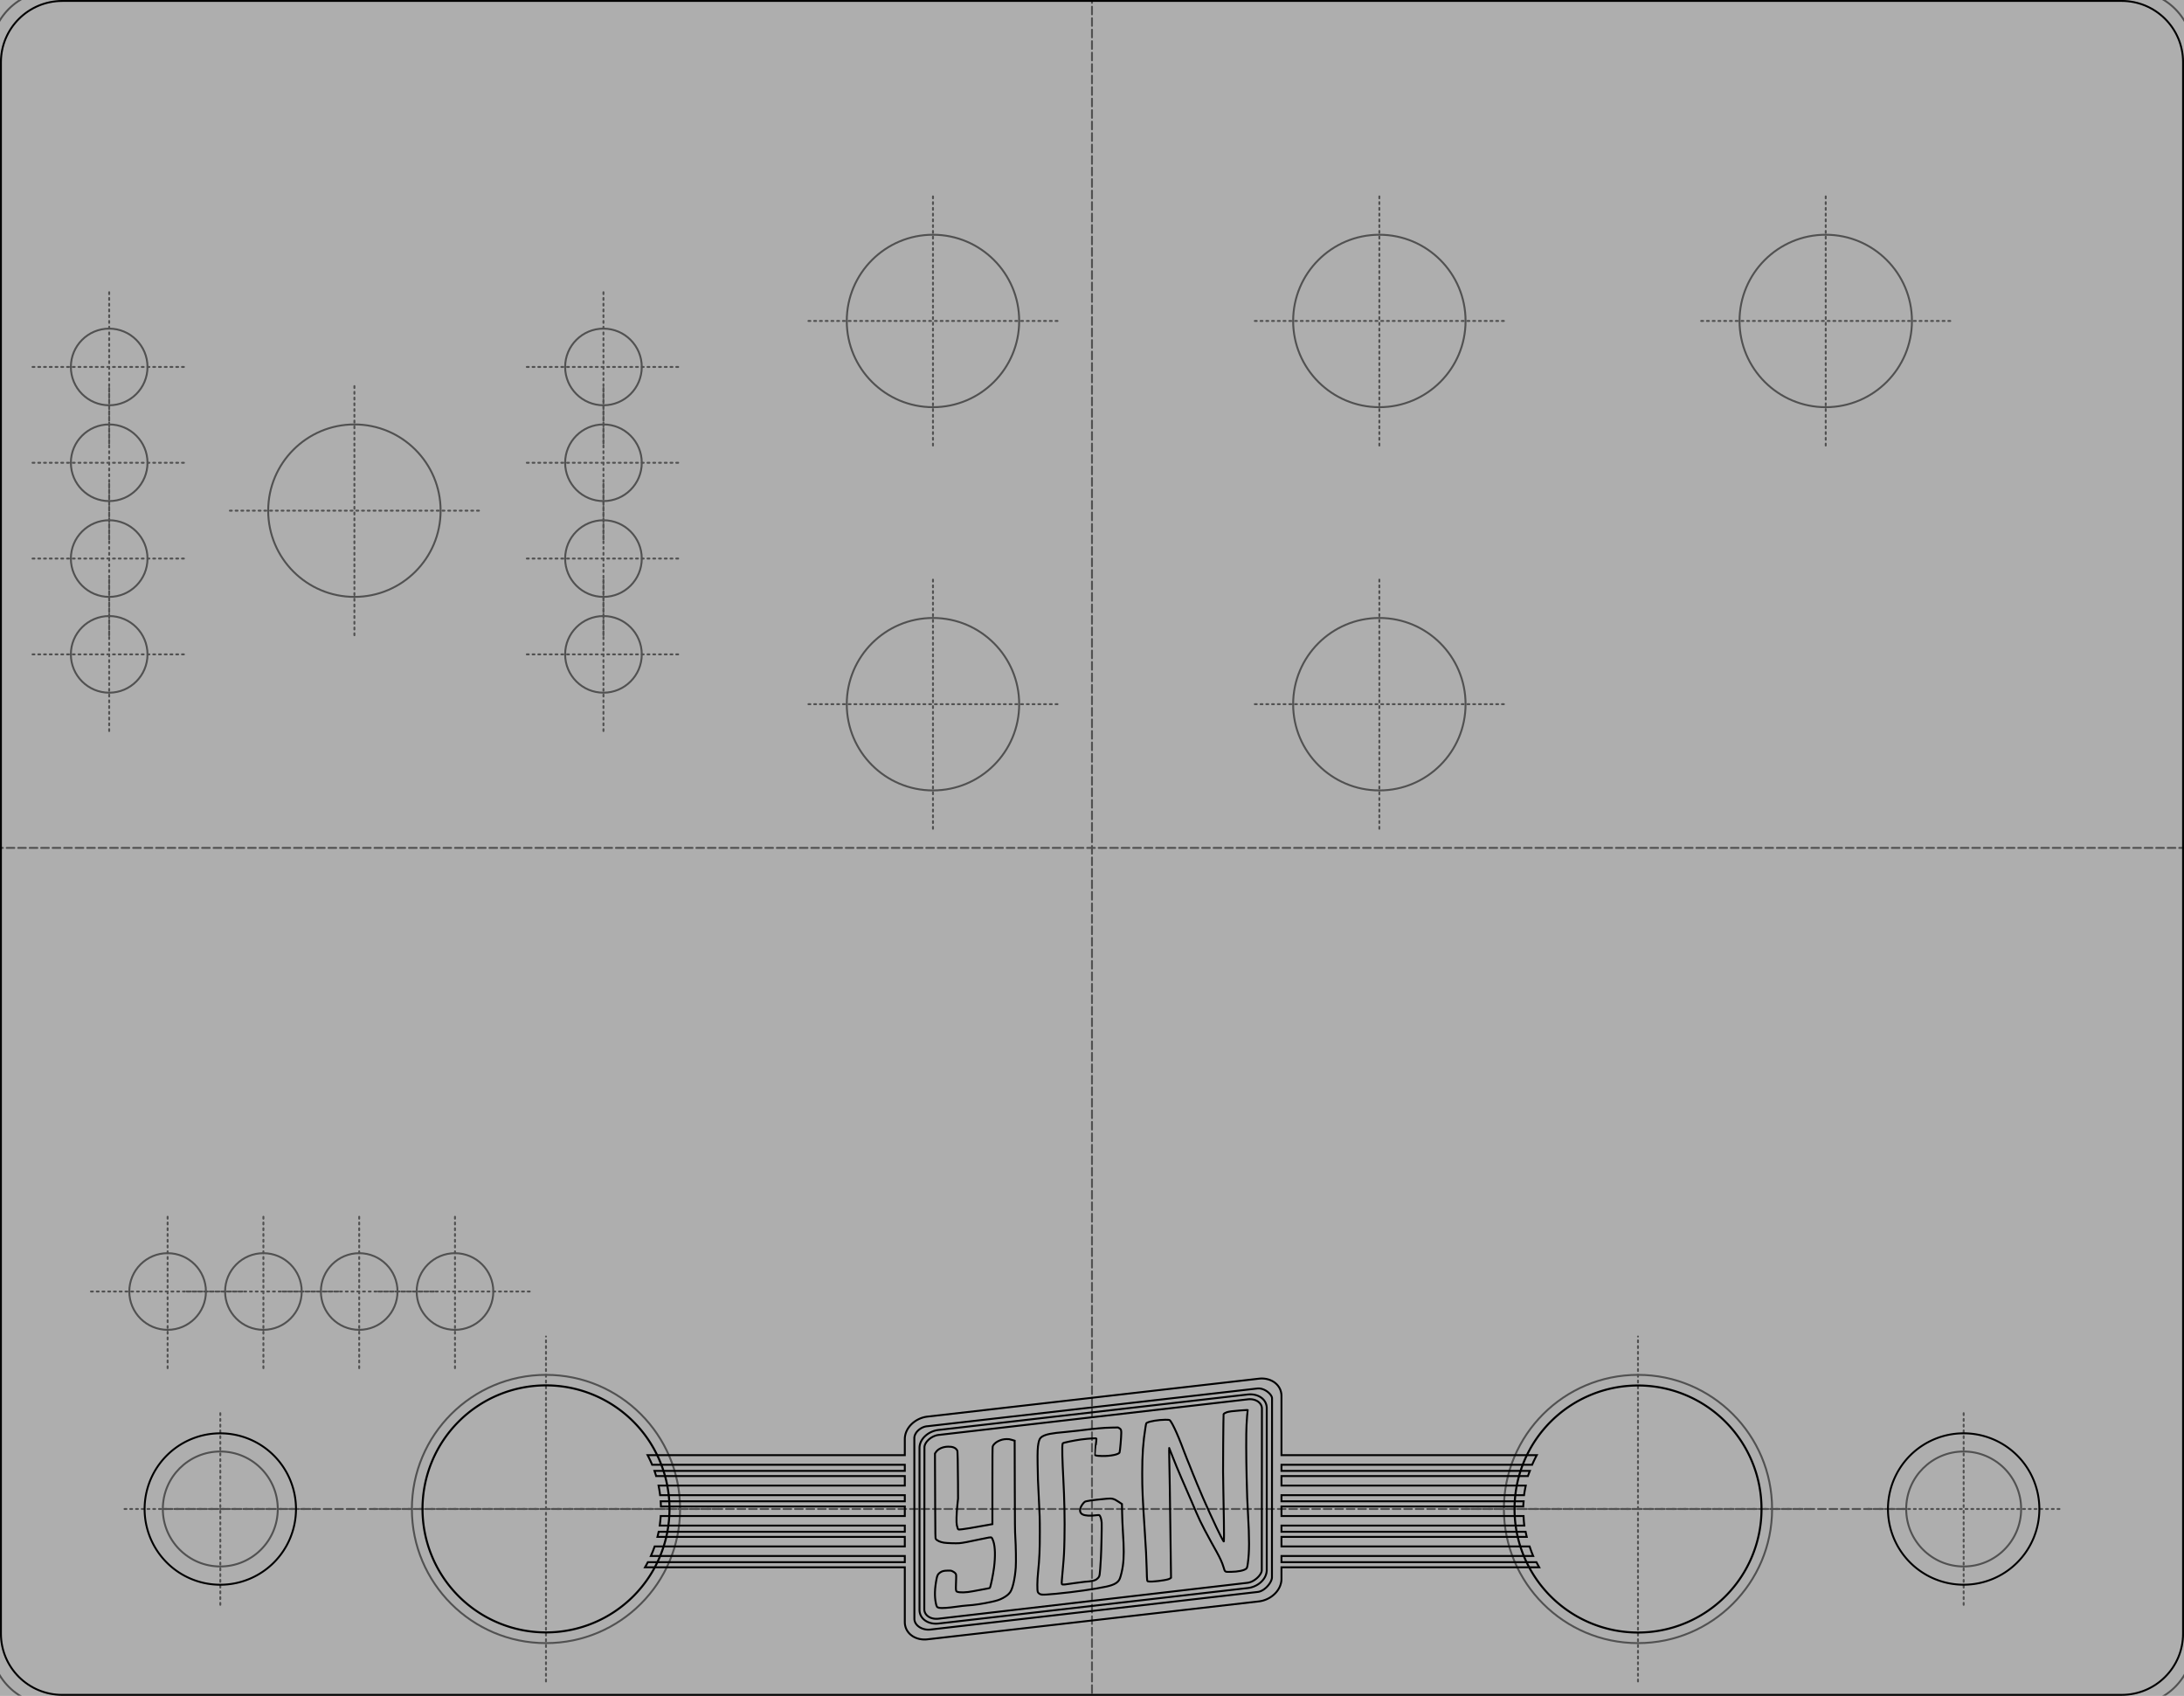 <?xml version="1.0" encoding="UTF-8" standalone="no"?>
<!-- Created with Inkscape (http://www.inkscape.org/) -->

<svg
   width="114mm"
   height="88.5mm"
   viewBox="0 0 114 88.5"
   version="1.1"
   id="svg4019"
   inkscape:version="1.2.2 (b0a8486541, 2022-12-01)"
   sodipodi:docname="bass-multi-effect-front.svg"
   xmlns:inkscape="http://www.inkscape.org/namespaces/inkscape"
   xmlns:sodipodi="http://sodipodi.sourceforge.net/DTD/sodipodi-0.dtd"
   xmlns="http://www.w3.org/2000/svg"
   xmlns:svg="http://www.w3.org/2000/svg">
  <rect x="0" y="0" width="114" height="88.5" fill="#808080" stroke="none"/>
  <sodipodi:namedview
     id="namedview4021"
     pagecolor="#505050"
     bordercolor="#ffffff"
     borderopacity="1"
     inkscape:showpageshadow="0"
     inkscape:pageopacity="0"
     inkscape:pagecheckerboard="1"
     inkscape:deskcolor="#505050"
     inkscape:document-units="mm"
     showgrid="true"
     inkscape:zoom="16"
     inkscape:cx="307.875"
     inkscape:cy="309.75"
     inkscape:current-layer="layer1">
    <inkscape:grid
       type="xygrid"
       id="grid4140"
       units="mm"
       spacingx="1"
       spacingy="1"
       dotted="false"
       originx="0"
       originy="0" />
  </sodipodi:namedview>
  <defs
     id="defs4016" />
  <g
     inkscape:label="Layer 1"
     inkscape:groupmode="layer"
     id="layer1"
     transform="rotate(180,98.871,45.315)"
     style="display:inline">
    <g
       stroke="#000000"
       id="DrawingContent"
       fill="none"
       stroke-linecap="square"
       stroke-linejoin="bevel"
       stroke-width="1"
       fill-rule="evenodd"
       transform="matrix(0.1,0,0,0.1,61.559,-73.066)"
       inkscape:label="Freecad Import"
       style="opacity:0.367">
      <rect
         height="0"
         y="1194.46"
         width="0"
         x="791.838"
         id="rect4430"
         style="font-style:normal;font-weight:400;font-size:35.278px;font-family:'Source Code Pro';fill:none;stroke:#000000;stroke-width:1;stroke-linecap:square;stroke-linejoin:bevel;stroke-opacity:1" />
      <path
         vector-effect="non-scaling-stroke"
         fill-rule="evenodd"
         d="m 1389.338,779.46 v 830 c 0,30.376 -24.624,55 -55,55 h -1085 c -30.376,0 -55,-24.624 -55,-55 v -830 c 0,-30.376 24.624,-55 55,-55 h 1085 c 30.376,0 55,24.624 55,55"
         id="path4434"
         style="font-style:normal;font-weight:400;font-size:35.278px;font-family:'Source Code Pro';fill:#ffffff;fill-opacity:1;stroke:none" />
      <path
         vector-effect="non-scaling-stroke"
         fill-rule="evenodd"
         d="m 1366.667,779.46 v 830 c 0,17.855 -14.474,32.329 -32.329,32.329 h -1085 c -17.855,0 -32.329,-14.474 -32.329,-32.329 v -830 c 0,-17.855 14.474,-32.329 32.329,-32.329 h 1085 c 17.855,0 32.329,14.474 32.329,32.329"
         id="path4438"
         style="font-style:normal;font-weight:400;font-size:35.278px;font-family:'Source Code Pro';fill:#ffffff;fill-opacity:1;stroke:none" />
      <path
         vector-effect="non-scaling-stroke"
         fill-rule="evenodd"
         d="m 1146.838,849.46 c 0,38.66 -31.34,70 -70,70 -38.66,0 -70,-31.34 -70,-70 0,-38.66 31.34,-70 70,-70 38.66,0 70,31.34 70,70"
         id="path4442"
         style="font-style:normal;font-weight:400;font-size:35.278px;font-family:'Source Code Pro';fill:#ffffff;fill-opacity:1;stroke:none" />
      <path
         vector-effect="non-scaling-stroke"
         fill-rule="evenodd"
         d="m 576.838,849.46 c 0,38.66 -31.34,70 -70,70 -38.66,0 -70,-31.34 -70,-70 0,-38.66 31.34,-70 70,-70 38.66,0 70,31.34 70,70"
         id="path4446"
         style="font-style:normal;font-weight:400;font-size:35.278px;font-family:'Source Code Pro';fill:#ffffff;fill-opacity:1;stroke:none" />
      <path
         vector-effect="non-scaling-stroke"
         fill-rule="evenodd"
         d="m 249.338,724.46 h 1085 v 12.681 h -1085 V 724.46"
         id="path4450"
         style="font-style:normal;font-weight:400;font-size:35.278px;font-family:'Source Code Pro';fill:#ffffff;fill-opacity:1;stroke:none" />
      <path
         vector-effect="non-scaling-stroke"
         fill-rule="evenodd"
         d="m 1334.338,1664.46 v -12.681 h -1085 v 12.681 h 1085"
         id="path4454"
         style="font-style:normal;font-weight:400;font-size:35.278px;font-family:'Source Code Pro';fill:#ffffff;fill-opacity:1;stroke:none" />
      <path
         vector-effect="non-scaling-stroke"
         fill-rule="evenodd"
         d="m 1334.338,737.141 v 9.99 h -1085 v -9.99 h 1085"
         id="path4458"
         style="font-style:normal;font-weight:400;font-size:35.278px;font-family:'Source Code Pro';fill:#ffffff;fill-opacity:1;stroke:none" />
      <path
         vector-effect="non-scaling-stroke"
         fill-rule="evenodd"
         d="m 1334.338,1641.789 v 9.99 h -1085 v -9.99 h 1085"
         id="path4462"
         style="font-style:normal;font-weight:400;font-size:35.278px;font-family:'Source Code Pro';fill:#ffffff;fill-opacity:1;stroke:none" />
      <path
         vector-effect="non-scaling-stroke"
         fill-rule="evenodd"
         d="m 194.338,1609.46 v -830 h 12.681 v 830 h -12.681"
         id="path4466"
         style="font-style:normal;font-weight:400;font-size:35.278px;font-family:'Source Code Pro';fill:#ffffff;fill-opacity:1;stroke:none" />
      <path
         vector-effect="non-scaling-stroke"
         fill-rule="evenodd"
         d="m 1389.338,779.46 v 830 h -12.681 v -830 h 12.681"
         id="path4470"
         style="font-style:normal;font-weight:400;font-size:35.278px;font-family:'Source Code Pro';fill:#ffffff;fill-opacity:1;stroke:none" />
      <path
         vector-effect="non-scaling-stroke"
         fill-rule="evenodd"
         d="m 1376.657,1609.46 v -830 h -9.99 v 830 h 9.99"
         id="path4474"
         style="font-style:normal;font-weight:400;font-size:35.278px;font-family:'Source Code Pro';fill:#ffffff;fill-opacity:1;stroke:none" />
      <path
         vector-effect="non-scaling-stroke"
         fill-rule="evenodd"
         d="m 217.009,1609.46 v -830 h -9.99 v 830 h 9.99"
         id="path4478"
         style="font-style:normal;font-weight:400;font-size:35.278px;font-family:'Source Code Pro';fill:#ffffff;fill-opacity:1;stroke:none" />
      <path
         vector-effect="non-scaling-stroke"
         fill-rule="evenodd"
         d="m 1221.838,1370.46 c 0,24.853 -20.147,45 -45,45 -24.853,0 -45,-20.147 -45,-45 0,-24.853 20.147,-45 45,-45 24.853,0 45,20.147 45,45"
         id="path4482"
         style="font-style:normal;font-weight:400;font-size:35.278px;font-family:'Source Code Pro';fill:#ffffff;fill-opacity:1;stroke:none" />
      <path
         vector-effect="non-scaling-stroke"
         fill-rule="evenodd"
         d="m 453.838,1469.46 c 0,24.853 -20.147,45 -45,45 -24.853,0 -45,-20.147 -45,-45 0,-24.853 20.147,-45 45,-45 24.853,0 45,20.147 45,45"
         id="path4486"
         style="font-style:normal;font-weight:400;font-size:35.278px;font-family:'Source Code Pro';fill:#ffffff;fill-opacity:1;stroke:none" />
      <path
         vector-effect="non-scaling-stroke"
         fill-rule="evenodd"
         d="m 919.838,1269.46 c 0,24.853 -20.147,45 -45,45 -24.853,0 -45,-20.147 -45,-45 0,-24.853 20.147,-45 45,-45 24.853,0 45,20.147 45,45"
         id="path4490"
         style="font-style:normal;font-weight:400;font-size:35.278px;font-family:'Source Code Pro';fill:#ffffff;fill-opacity:1;stroke:none" />
      <path
         vector-effect="non-scaling-stroke"
         fill-rule="evenodd"
         d="m 919.838,1469.46 c 0,24.853 -20.147,45 -45,45 -24.853,0 -45,-20.147 -45,-45 0,-24.853 20.147,-45 45,-45 24.853,0 45,20.147 45,45"
         id="path4494"
         style="font-style:normal;font-weight:400;font-size:35.278px;font-family:'Source Code Pro';fill:#ffffff;fill-opacity:1;stroke:none" />
      <path
         vector-effect="non-scaling-stroke"
         fill-rule="evenodd"
         d="m 686.838,1469.46 c 0,24.853 -20.147,45 -45,45 -24.853,0 -45,-20.147 -45,-45 0,-24.853 20.147,-45 45,-45 24.853,0 45,20.147 45,45"
         id="path4498"
         style="font-style:normal;font-weight:400;font-size:35.278px;font-family:'Source Code Pro';fill:#ffffff;fill-opacity:1;stroke:none" />
      <path
         vector-effect="non-scaling-stroke"
         fill-rule="evenodd"
         d="m 686.838,1269.46 c 0,24.853 -20.147,45 -45,45 -24.853,0 -45,-20.147 -45,-45 0,-24.853 20.147,-45 45,-45 24.853,0 45,20.147 45,45"
         id="path4502"
         style="font-style:normal;font-weight:400;font-size:35.278px;font-family:'Source Code Pro';fill:#ffffff;fill-opacity:1;stroke:none" />
      <path
         vector-effect="non-scaling-stroke"
         fill-rule="evenodd"
         d="m 366.838,849.46 c 0,16.569 -13.431,30 -30,30 -16.569,0 -30,-13.431 -30,-30 0,-16.569 13.431,-30 30,-30 16.569,0 30,13.431 30,30"
         id="path4506"
         style="font-style:normal;font-weight:400;font-size:35.278px;font-family:'Source Code Pro';fill:#ffffff;fill-opacity:1;stroke:none" />
      <path
         vector-effect="non-scaling-stroke"
         fill-rule="evenodd"
         d="m 1276.838,849.46 c 0,16.569 -13.431,30 -30,30 -16.569,0 -30,-13.431 -30,-30 0,-16.569 13.431,-30 30,-30 16.569,0 30,13.431 30,30"
         id="path4510"
         style="font-style:normal;font-weight:400;font-size:35.278px;font-family:'Source Code Pro';fill:#ffffff;fill-opacity:1;stroke:none" />
      <path
         vector-effect="non-scaling-stroke"
         fill-rule="evenodd"
         d="m 1244.338,962.96 c 0,11.046 -8.954,20 -20,20 -11.046,0 -20,-8.954 -20,-20 0,-11.046 8.954,-20 20,-20 11.046,0 20,8.954 20,20"
         id="path4514"
         style="font-style:normal;font-weight:400;font-size:35.278px;font-family:'Source Code Pro';fill:#ffffff;fill-opacity:1;stroke:none" />
      <path
         vector-effect="non-scaling-stroke"
         fill-rule="evenodd"
         d="m 1194.338,962.96 c 0,11.046 -8.954,20 -20,20 -11.046,0 -20,-8.954 -20,-20 0,-11.046 8.954,-20 20,-20 11.046,0 20,8.954 20,20"
         id="path4518"
         style="font-style:normal;font-weight:400;font-size:35.278px;font-family:'Source Code Pro';fill:#ffffff;fill-opacity:1;stroke:none" />
      <path
         vector-effect="non-scaling-stroke"
         fill-rule="evenodd"
         d="m 1324.838,1445.46 c 0,11.046 -8.954,20 -20,20 -11.046,0 -20,-8.954 -20,-20 0,-11.046 8.954,-20 20,-20 11.046,0 20,8.954 20,20"
         id="path4522"
         style="font-style:normal;font-weight:400;font-size:35.278px;font-family:'Source Code Pro';fill:#ffffff;fill-opacity:1;stroke:none" />
      <path
         vector-effect="non-scaling-stroke"
         fill-rule="evenodd"
         d="m 1066.838,1395.46 c 0,11.046 -8.954,20 -20,20 -11.046,0 -20,-8.954 -20,-20 0,-11.046 8.954,-20 20,-20 11.046,0 20,8.954 20,20"
         id="path4526"
         style="font-style:normal;font-weight:400;font-size:35.278px;font-family:'Source Code Pro';fill:#ffffff;fill-opacity:1;stroke:none" />
      <path
         vector-effect="non-scaling-stroke"
         fill-rule="evenodd"
         d="m 1144.338,962.96 c 0,11.046 -8.954,20 -20,20 -11.046,0 -20,-8.954 -20,-20 0,-11.046 8.954,-20 20,-20 11.046,0 20,8.954 20,20"
         id="path4530"
         style="font-style:normal;font-weight:400;font-size:35.278px;font-family:'Source Code Pro';fill:#ffffff;fill-opacity:1;stroke:none" />
      <path
         vector-effect="non-scaling-stroke"
         fill-rule="evenodd"
         d="m 1066.838,1445.46 c 0,11.046 -8.954,20 -20,20 -11.046,0 -20,-8.954 -20,-20 0,-11.046 8.954,-20 20,-20 11.046,0 20,8.954 20,20"
         id="path4534"
         style="font-style:normal;font-weight:400;font-size:35.278px;font-family:'Source Code Pro';fill:#ffffff;fill-opacity:1;stroke:none" />
      <path
         vector-effect="non-scaling-stroke"
         fill-rule="evenodd"
         d="m 1324.838,1395.46 c 0,11.046 -8.954,20 -20,20 -11.046,0 -20,-8.954 -20,-20 0,-11.046 8.954,-20 20,-20 11.046,0 20,8.954 20,20"
         id="path4538"
         style="font-style:normal;font-weight:400;font-size:35.278px;font-family:'Source Code Pro';fill:#ffffff;fill-opacity:1;stroke:none" />
      <path
         vector-effect="non-scaling-stroke"
         fill-rule="evenodd"
         d="m 1324.838,1345.46 c 0,11.046 -8.954,20 -20,20 -11.046,0 -20,-8.954 -20,-20 0,-11.046 8.954,-20 20,-20 11.046,0 20,8.954 20,20"
         id="path4542"
         style="font-style:normal;font-weight:400;font-size:35.278px;font-family:'Source Code Pro';fill:#ffffff;fill-opacity:1;stroke:none" />
      <path
         vector-effect="non-scaling-stroke"
         fill-rule="evenodd"
         d="m 1324.838,1295.46 c 0,11.046 -8.954,20 -20,20 -11.046,0 -20,-8.954 -20,-20 0,-11.046 8.954,-20 20,-20 11.046,0 20,8.954 20,20"
         id="path4546"
         style="font-style:normal;font-weight:400;font-size:35.278px;font-family:'Source Code Pro';fill:#ffffff;fill-opacity:1;stroke:none" />
      <path
         vector-effect="non-scaling-stroke"
         fill-rule="evenodd"
         d="m 1066.838,1295.46 c 0,11.046 -8.954,20 -20,20 -11.046,0 -20,-8.954 -20,-20 0,-11.046 8.954,-20 20,-20 11.046,0 20,8.954 20,20"
         id="path4550"
         style="font-style:normal;font-weight:400;font-size:35.278px;font-family:'Source Code Pro';fill:#ffffff;fill-opacity:1;stroke:none" />
      <path
         vector-effect="non-scaling-stroke"
         fill-rule="evenodd"
         d="m 1294.338,962.96 c 0,11.046 -8.954,20 -20,20 -11.046,0 -20,-8.954 -20,-20 0,-11.046 8.954,-20 20,-20 11.046,0 20,8.954 20,20"
         id="path4554"
         style="font-style:normal;font-weight:400;font-size:35.278px;font-family:'Source Code Pro';fill:#ffffff;fill-opacity:1;stroke:none" />
      <path
         vector-effect="non-scaling-stroke"
         fill-rule="evenodd"
         d="m 1066.838,1345.46 c 0,11.046 -8.954,20 -20,20 -11.046,0 -20,-8.954 -20,-20 0,-11.046 8.954,-20 20,-20 11.046,0 20,8.954 20,20"
         id="path4558"
         style="font-style:normal;font-weight:400;font-size:35.278px;font-family:'Source Code Pro';fill:#ffffff;fill-opacity:1;stroke:none" />
      <path
         vector-effect="non-scaling-stroke"
         fill-rule="evenodd"
         d="m 194.338,779.46 c 0,-30.376 24.624,-55 55,-55 v 12.681 c -23.372,0 -42.319,18.947 -42.319,42.319 h -12.681"
         id="path4562"
         style="font-style:normal;font-weight:400;font-size:35.278px;font-family:'Source Code Pro';fill:#ffffff;fill-opacity:1;stroke:none" />
      <path
         vector-effect="non-scaling-stroke"
         fill-rule="evenodd"
         d="m 1389.338,1609.46 h -12.681 c 0,23.372 -18.947,42.319 -42.319,42.319 v 12.681 c 30.376,0 55,-24.624 55,-55"
         id="path4566"
         style="font-style:normal;font-weight:400;font-size:35.278px;font-family:'Source Code Pro';fill:#ffffff;fill-opacity:1;stroke:none" />
      <path
         vector-effect="non-scaling-stroke"
         fill-rule="evenodd"
         d="m 1334.338,724.46 c 30.376,0 55,24.624 55,55 h -12.681 c 0,-23.372 -18.947,-42.319 -42.319,-42.319 V 724.46"
         id="path4570"
         style="font-style:normal;font-weight:400;font-size:35.278px;font-family:'Source Code Pro';fill:#ffffff;fill-opacity:1;stroke:none" />
      <path
         vector-effect="non-scaling-stroke"
         fill-rule="evenodd"
         d="m 249.338,1664.46 v -12.681 c -23.372,0 -42.319,-18.947 -42.319,-42.319 h -12.681 c 0,30.376 24.624,55 55,55"
         id="path4574"
         style="font-style:normal;font-weight:400;font-size:35.278px;font-family:'Source Code Pro';fill:#ffffff;fill-opacity:1;stroke:none" />
      <path
         vector-effect="non-scaling-stroke"
         fill-rule="evenodd"
         d="m 1366.667,1609.46 h 9.99 c 0,23.372 -18.947,42.319 -42.319,42.319 v -9.99 c 17.855,0 32.329,-14.474 32.329,-32.329"
         id="path4578"
         style="font-style:normal;font-weight:400;font-size:35.278px;font-family:'Source Code Pro';fill:#ffffff;fill-opacity:1;stroke:none" />
      <path
         vector-effect="non-scaling-stroke"
         fill-rule="evenodd"
         d="m 249.338,1641.789 v 9.99 c -23.372,0 -42.319,-18.947 -42.319,-42.319 h 9.99 c 0,17.855 14.474,32.329 32.329,32.329"
         id="path4582"
         style="font-style:normal;font-weight:400;font-size:35.278px;font-family:'Source Code Pro';fill:#ffffff;fill-opacity:1;stroke:none" />
      <path
         vector-effect="non-scaling-stroke"
         fill-rule="evenodd"
         d="m 249.338,737.141 v 9.99 c -17.855,0 -32.329,14.474 -32.329,32.329 h -9.99 c 0,-23.372 18.947,-42.319 42.319,-42.319"
         id="path4586"
         style="font-style:normal;font-weight:400;font-size:35.278px;font-family:'Source Code Pro';fill:#ffffff;fill-opacity:1;stroke:none" />
      <path
         vector-effect="non-scaling-stroke"
         fill-rule="evenodd"
         d="m 1376.657,779.46 h -9.99 c 0,-17.855 -14.474,-32.329 -32.329,-32.329 v -9.99 c 23.372,0 42.319,18.947 42.319,42.319"
         id="path4590"
         style="font-style:normal;font-weight:400;font-size:35.278px;font-family:'Source Code Pro';fill:#ffffff;fill-opacity:1;stroke:none" />
      <path
         vector-effect="non-scaling-stroke"
         fill-rule="evenodd"
         d="m 964.838,1660.905 c 0,-1.445 -26.863,-2.617 -60,-2.617 -33.137,0 -60,1.172 -60,2.617 0,1.445 26.863,2.617 60,2.617 33.137,0 60,-1.172 60,-2.617"
         id="path4594"
         style="font-style:normal;font-weight:400;font-size:35.278px;font-family:'Source Code Pro';fill:#ffffff;fill-opacity:1;stroke:none" />
      <path
         vector-effect="non-scaling-stroke"
         fill-rule="evenodd"
         d="m 667.838,1660.905 c 0,-1.445 -26.863,-2.617 -60,-2.617 -33.137,0 -60,1.172 -60,2.617 0,1.445 26.863,2.617 60,2.617 33.137,0 60,-1.172 60,-2.617"
         id="path4598"
         style="font-style:normal;font-weight:400;font-size:35.278px;font-family:'Source Code Pro';fill:#ffffff;fill-opacity:1;stroke:none" />
      <path
         vector-effect="non-scaling-stroke"
         fill-rule="evenodd"
         d="m 456.838,1660.905 c 0,-1.445 -26.863,-2.617 -60,-2.617 -33.137,0 -60,1.172 -60,2.617 0,1.445 26.863,2.617 60,2.617 33.137,0 60,-1.172 60,-2.617"
         id="path4602"
         style="font-style:normal;font-weight:400;font-size:35.278px;font-family:'Source Code Pro';fill:#ffffff;fill-opacity:1;stroke:none" />
      <path
         vector-effect="non-scaling-stroke"
         fill-rule="evenodd"
         d="m 1136.838,1658.724 c 0,-0.964 -17.909,-1.745 -40,-1.745 -22.091,0 -40,0.781 -40,1.745 0,0.964 17.909,1.745 40,1.745 22.091,0 40,-0.781 40,-1.745"
         id="path4606"
         style="font-style:normal;font-weight:400;font-size:35.278px;font-family:'Source Code Pro';fill:#ffffff;fill-opacity:1;stroke:none" />
      <path
         vector-effect="non-scaling-stroke"
         fill-rule="evenodd"
         d="m 796.838,1655.496 c 0,-0.963 -17.909,-1.745 -40,-1.745 -22.091,0 -40,0.782 -40,1.745 0,0.964 17.909,1.745 40,1.745 22.091,0 40,-0.781 40,-1.745"
         id="path4610"
         style="font-style:normal;font-weight:400;font-size:35.278px;font-family:'Source Code Pro';fill:#ffffff;fill-opacity:1;stroke:none" />
      <path
         vector-effect="non-scaling-stroke"
         fill-rule="evenodd"
         d="m 1246.838,1658.724 c 0,-0.964 -17.909,-1.745 -40,-1.745 -22.091,0 -40,0.781 -40,1.745 0,0.964 17.909,1.745 40,1.745 22.091,0 40,-0.781 40,-1.745"
         id="path4614"
         style="font-style:normal;font-weight:400;font-size:35.278px;font-family:'Source Code Pro';fill:#ffffff;fill-opacity:1;stroke:none" />
      <path
         vector-effect="non-scaling-stroke"
         fill-rule="evenodd"
         d="m 249.338,1664.46 c -30.376,0 -55,-24.624 -55,-55"
         id="path4618"
         style="font-style:normal;font-weight:400;font-size:35.278px;font-family:'Source Code Pro';fill:none;stroke:#000000;stroke-width:1;stroke-linecap:round;stroke-linejoin:bevel;stroke-opacity:1" />
      <path
         vector-effect="non-scaling-stroke"
         fill-rule="evenodd"
         d="m 194.338,1609.46 v -830"
         id="path4622"
         style="font-style:normal;font-weight:400;font-size:35.278px;font-family:'Source Code Pro';fill:none;stroke:#000000;stroke-width:1;stroke-linecap:round;stroke-linejoin:bevel;stroke-opacity:1" />
      <path
         vector-effect="non-scaling-stroke"
         fill-rule="evenodd"
         d="m 194.338,779.46 c 0,-30.376 24.624,-55 55,-55"
         id="path4626"
         style="font-style:normal;font-weight:400;font-size:35.278px;font-family:'Source Code Pro';fill:none;stroke:#000000;stroke-width:1;stroke-linecap:round;stroke-linejoin:bevel;stroke-opacity:1" />
      <path
         vector-effect="non-scaling-stroke"
         fill-rule="evenodd"
         d="m 249.338,724.46 h 1085"
         id="path4630"
         style="font-style:normal;font-weight:400;font-size:35.278px;font-family:'Source Code Pro';fill:none;stroke:#000000;stroke-width:1;stroke-linecap:round;stroke-linejoin:bevel;stroke-opacity:1" />
      <path
         vector-effect="non-scaling-stroke"
         fill-rule="evenodd"
         d="m 1334.338,724.46 c 30.376,0 55,24.624 55,55"
         id="path4634"
         style="font-style:normal;font-weight:400;font-size:35.278px;font-family:'Source Code Pro';fill:none;stroke:#000000;stroke-width:1;stroke-linecap:round;stroke-linejoin:bevel;stroke-opacity:1" />
      <path
         vector-effect="non-scaling-stroke"
         fill-rule="evenodd"
         d="m 1389.338,779.46 v 830"
         id="path4638"
         style="font-style:normal;font-weight:400;font-size:35.278px;font-family:'Source Code Pro';fill:none;stroke:#000000;stroke-width:1;stroke-linecap:round;stroke-linejoin:bevel;stroke-opacity:1" />
      <path
         vector-effect="non-scaling-stroke"
         fill-rule="evenodd"
         d="m 1389.338,1609.46 c 0,30.376 -24.624,55 -55,55"
         id="path4642"
         style="font-style:normal;font-weight:400;font-size:35.278px;font-family:'Source Code Pro';fill:none;stroke:#000000;stroke-width:1;stroke-linecap:round;stroke-linejoin:bevel;stroke-opacity:1" />
      <path
         vector-effect="non-scaling-stroke"
         fill-rule="evenodd"
         d="m 1334.338,1664.46 h -1085"
         id="path4646"
         style="font-style:normal;font-weight:400;font-size:35.278px;font-family:'Source Code Pro';fill:none;stroke:#000000;stroke-width:1;stroke-linecap:round;stroke-linejoin:bevel;stroke-opacity:1" />
      <path
         vector-effect="non-scaling-stroke"
         fill-rule="evenodd"
         d="m 336.838,1660.905 c 0,1.445 26.863,2.617 60,2.617 33.137,0 60,-1.172 60,-2.617"
         id="path4650"
         style="font-style:normal;font-weight:400;font-size:35.278px;font-family:'Source Code Pro';fill:none;stroke:#000000;stroke-width:1;stroke-linecap:round;stroke-linejoin:bevel;stroke-opacity:1" />
      <path
         vector-effect="non-scaling-stroke"
         fill-rule="evenodd"
         d="m 456.838,1660.905 c 0,-1.445 -26.863,-2.617 -60,-2.617 -33.137,0 -60,1.172 -60,2.617"
         id="path4654"
         style="font-style:normal;font-weight:400;font-size:35.278px;font-family:'Source Code Pro';fill:none;stroke:#000000;stroke-width:1;stroke-linecap:round;stroke-linejoin:bevel;stroke-opacity:1" />
      <path
         vector-effect="non-scaling-stroke"
         fill-rule="evenodd"
         d="m 547.838,1660.905 c 0,1.445 26.863,2.617 60,2.617 33.137,0 60,-1.172 60,-2.617"
         id="path4658"
         style="font-style:normal;font-weight:400;font-size:35.278px;font-family:'Source Code Pro';fill:none;stroke:#000000;stroke-width:1;stroke-linecap:round;stroke-linejoin:bevel;stroke-opacity:1" />
      <path
         vector-effect="non-scaling-stroke"
         fill-rule="evenodd"
         d="m 667.838,1660.905 c 0,-1.445 -26.863,-2.617 -60,-2.617 -33.137,0 -60,1.172 -60,2.617"
         id="path4662"
         style="font-style:normal;font-weight:400;font-size:35.278px;font-family:'Source Code Pro';fill:none;stroke:#000000;stroke-width:1;stroke-linecap:round;stroke-linejoin:bevel;stroke-opacity:1" />
      <path
         vector-effect="non-scaling-stroke"
         fill-rule="evenodd"
         d="m 844.838,1660.905 c 0,1.445 26.863,2.617 60,2.617 33.137,0 60,-1.172 60,-2.617"
         id="path4666"
         style="font-style:normal;font-weight:400;font-size:35.278px;font-family:'Source Code Pro';fill:none;stroke:#000000;stroke-width:1;stroke-linecap:round;stroke-linejoin:bevel;stroke-opacity:1" />
      <path
         vector-effect="non-scaling-stroke"
         fill-rule="evenodd"
         d="m 964.838,1660.905 c 0,-1.445 -26.863,-2.617 -60,-2.617 -33.137,0 -60,1.172 -60,2.617"
         id="path4670"
         style="font-style:normal;font-weight:400;font-size:35.278px;font-family:'Source Code Pro';fill:none;stroke:#000000;stroke-width:1;stroke-linecap:round;stroke-linejoin:bevel;stroke-opacity:1" />
      <path
         vector-effect="non-scaling-stroke"
         fill-rule="evenodd"
         d="m 1056.838,1658.724 c 0,0.964 17.909,1.745 40,1.745 22.091,0 40,-0.781 40,-1.745"
         id="path4674"
         style="font-style:normal;font-weight:400;font-size:35.278px;font-family:'Source Code Pro';fill:none;stroke:#000000;stroke-width:1;stroke-linecap:round;stroke-linejoin:bevel;stroke-opacity:1" />
      <path
         vector-effect="non-scaling-stroke"
         fill-rule="evenodd"
         d="m 1136.838,1658.724 c 0,-0.964 -17.909,-1.745 -40,-1.745 -22.091,0 -40,0.781 -40,1.745"
         id="path4678"
         style="font-style:normal;font-weight:400;font-size:35.278px;font-family:'Source Code Pro';fill:none;stroke:#000000;stroke-width:1;stroke-linecap:round;stroke-linejoin:bevel;stroke-opacity:1" />
      <path
         vector-effect="non-scaling-stroke"
         fill-rule="evenodd"
         d="m 1166.838,1658.724 c 0,0.964 17.909,1.745 40,1.745 22.091,0 40,-0.781 40,-1.745"
         id="path4682"
         style="font-style:normal;font-weight:400;font-size:35.278px;font-family:'Source Code Pro';fill:none;stroke:#000000;stroke-width:1;stroke-linecap:round;stroke-linejoin:bevel;stroke-opacity:1" />
      <path
         vector-effect="non-scaling-stroke"
         fill-rule="evenodd"
         d="m 1246.838,1658.724 c 0,-0.964 -17.909,-1.745 -40,-1.745 -22.091,0 -40,0.781 -40,1.745"
         id="path4686"
         style="font-style:normal;font-weight:400;font-size:35.278px;font-family:'Source Code Pro';fill:none;stroke:#000000;stroke-width:1;stroke-linecap:round;stroke-linejoin:bevel;stroke-opacity:1" />
      <path
         vector-effect="non-scaling-stroke"
         fill-rule="evenodd"
         d="m 716.838,1655.496 c 0,0.964 17.909,1.745 40,1.745 22.091,0 40,-0.781 40,-1.745"
         id="path4690"
         style="font-style:normal;font-weight:400;font-size:35.278px;font-family:'Source Code Pro';fill:none;stroke:#000000;stroke-width:1;stroke-linecap:round;stroke-linejoin:bevel;stroke-opacity:1" />
      <path
         vector-effect="non-scaling-stroke"
         fill-rule="evenodd"
         d="m 796.838,1655.496 c 0,-0.963 -17.909,-1.745 -40,-1.745 -22.091,0 -40,0.782 -40,1.745"
         id="path4694"
         style="font-style:normal;font-weight:400;font-size:35.278px;font-family:'Source Code Pro';fill:none;stroke:#000000;stroke-width:1;stroke-linecap:round;stroke-linejoin:bevel;stroke-opacity:1" />
      <path
         vector-effect="non-scaling-stroke"
         fill-rule="evenodd"
         d="m 366.838,849.46 c 0,16.569 -13.431,30 -30,30 -16.569,0 -30,-13.431 -30,-30 0,-16.569 13.431,-30 30,-30 16.569,0 30,13.431 30,30"
         id="path4698"
         style="font-style:normal;font-weight:400;font-size:35.278px;font-family:'Source Code Pro';fill:none;stroke:#000000;stroke-width:1;stroke-linecap:round;stroke-linejoin:bevel;stroke-opacity:1" />
      <path
         vector-effect="non-scaling-stroke"
         fill-rule="evenodd"
         d="m 576.838,849.46 c 0,38.66 -31.34,70 -70,70 -38.66,0 -70,-31.34 -70,-70 0,-38.66 31.34,-70 70,-70 38.66,0 70,31.34 70,70"
         id="path4702"
         style="font-style:normal;font-weight:400;font-size:35.278px;font-family:'Source Code Pro';fill:none;stroke:#000000;stroke-width:1;stroke-linecap:round;stroke-linejoin:bevel;stroke-opacity:1" />
      <path
         vector-effect="non-scaling-stroke"
         fill-rule="evenodd"
         d="m 1146.838,849.46 c 0,38.66 -31.34,70 -70,70 -38.66,0 -70,-31.34 -70,-70 0,-38.66 31.34,-70 70,-70 38.66,0 70,31.34 70,70"
         id="path4706"
         style="font-style:normal;font-weight:400;font-size:35.278px;font-family:'Source Code Pro';fill:none;stroke:#000000;stroke-width:1;stroke-linecap:round;stroke-linejoin:bevel;stroke-opacity:1" />
      <path
         vector-effect="non-scaling-stroke"
         fill-rule="evenodd"
         d="m 1276.838,849.46 c 0,16.569 -13.431,30 -30,30 -16.569,0 -30,-13.431 -30,-30 0,-16.569 13.431,-30 30,-30 16.569,0 30,13.431 30,30"
         id="path4710"
         style="font-style:normal;font-weight:400;font-size:35.278px;font-family:'Source Code Pro';fill:none;stroke:#000000;stroke-width:1;stroke-linecap:round;stroke-linejoin:bevel;stroke-opacity:1" />
      <path
         vector-effect="non-scaling-stroke"
         fill-rule="evenodd"
         d="m 1144.338,962.96 c 0,11.046 -8.954,20 -20,20 -11.046,0 -20,-8.954 -20,-20 0,-11.046 8.954,-20 20,-20 11.046,0 20,8.954 20,20"
         id="path4714"
         style="font-style:normal;font-weight:400;font-size:35.278px;font-family:'Source Code Pro';fill:none;stroke:#000000;stroke-width:1;stroke-linecap:round;stroke-linejoin:bevel;stroke-opacity:1" />
      <path
         vector-effect="non-scaling-stroke"
         fill-rule="evenodd"
         d="m 1194.338,962.96 c 0,11.046 -8.954,20 -20,20 -11.046,0 -20,-8.954 -20,-20 0,-11.046 8.954,-20 20,-20 11.046,0 20,8.954 20,20"
         id="path4718"
         style="font-style:normal;font-weight:400;font-size:35.278px;font-family:'Source Code Pro';fill:none;stroke:#000000;stroke-width:1;stroke-linecap:round;stroke-linejoin:bevel;stroke-opacity:1" />
      <path
         vector-effect="non-scaling-stroke"
         fill-rule="evenodd"
         d="m 1244.338,962.96 c 0,11.046 -8.954,20 -20,20 -11.046,0 -20,-8.954 -20,-20 0,-11.046 8.954,-20 20,-20 11.046,0 20,8.954 20,20"
         id="path4722"
         style="font-style:normal;font-weight:400;font-size:35.278px;font-family:'Source Code Pro';fill:none;stroke:#000000;stroke-width:1;stroke-linecap:round;stroke-linejoin:bevel;stroke-opacity:1" />
      <path
         vector-effect="non-scaling-stroke"
         fill-rule="evenodd"
         d="m 1294.338,962.96 c 0,11.046 -8.954,20 -20,20 -11.046,0 -20,-8.954 -20,-20 0,-11.046 8.954,-20 20,-20 11.046,0 20,8.954 20,20"
         id="path4726"
         style="font-style:normal;font-weight:400;font-size:35.278px;font-family:'Source Code Pro';fill:none;stroke:#000000;stroke-width:1;stroke-linecap:round;stroke-linejoin:bevel;stroke-opacity:1" />
      <path
         vector-effect="non-scaling-stroke"
         fill-rule="evenodd"
         d="m 686.838,1269.46 c 0,24.853 -20.147,45 -45,45 -24.853,0 -45,-20.147 -45,-45 0,-24.853 20.147,-45 45,-45 24.853,0 45,20.147 45,45"
         id="path4730"
         style="font-style:normal;font-weight:400;font-size:35.278px;font-family:'Source Code Pro';fill:none;stroke:#000000;stroke-width:1;stroke-linecap:round;stroke-linejoin:bevel;stroke-opacity:1" />
      <path
         vector-effect="non-scaling-stroke"
         fill-rule="evenodd"
         d="m 453.838,1469.46 c 0,24.853 -20.147,45 -45,45 -24.853,0 -45,-20.147 -45,-45 0,-24.853 20.147,-45 45,-45 24.853,0 45,20.147 45,45"
         id="path4734"
         style="font-style:normal;font-weight:400;font-size:35.278px;font-family:'Source Code Pro';fill:none;stroke:#000000;stroke-width:1;stroke-linecap:round;stroke-linejoin:bevel;stroke-opacity:1" />
      <path
         vector-effect="non-scaling-stroke"
         fill-rule="evenodd"
         d="m 686.838,1469.46 c 0,24.853 -20.147,45 -45,45 -24.853,0 -45,-20.147 -45,-45 0,-24.853 20.147,-45 45,-45 24.853,0 45,20.147 45,45"
         id="path4738"
         style="font-style:normal;font-weight:400;font-size:35.278px;font-family:'Source Code Pro';fill:none;stroke:#000000;stroke-width:1;stroke-linecap:round;stroke-linejoin:bevel;stroke-opacity:1" />
      <path
         vector-effect="non-scaling-stroke"
         fill-rule="evenodd"
         d="m 919.838,1269.46 c 0,24.853 -20.147,45 -45,45 -24.853,0 -45,-20.147 -45,-45 0,-24.853 20.147,-45 45,-45 24.853,0 45,20.147 45,45"
         id="path4742"
         style="font-style:normal;font-weight:400;font-size:35.278px;font-family:'Source Code Pro';fill:none;stroke:#000000;stroke-width:1;stroke-linecap:round;stroke-linejoin:bevel;stroke-opacity:1" />
      <path
         vector-effect="non-scaling-stroke"
         fill-rule="evenodd"
         d="m 1066.838,1295.46 c 0,11.046 -8.954,20 -20,20 -11.046,0 -20,-8.954 -20,-20 0,-11.046 8.954,-20 20,-20 11.046,0 20,8.954 20,20"
         id="path4746"
         style="font-style:normal;font-weight:400;font-size:35.278px;font-family:'Source Code Pro';fill:none;stroke:#000000;stroke-width:1;stroke-linecap:round;stroke-linejoin:bevel;stroke-opacity:1" />
      <path
         vector-effect="non-scaling-stroke"
         fill-rule="evenodd"
         d="m 1324.838,1295.46 c 0,11.046 -8.954,20 -20,20 -11.046,0 -20,-8.954 -20,-20 0,-11.046 8.954,-20 20,-20 11.046,0 20,8.954 20,20"
         id="path4750"
         style="font-style:normal;font-weight:400;font-size:35.278px;font-family:'Source Code Pro';fill:none;stroke:#000000;stroke-width:1;stroke-linecap:round;stroke-linejoin:bevel;stroke-opacity:1" />
      <path
         vector-effect="non-scaling-stroke"
         fill-rule="evenodd"
         d="m 1066.838,1345.46 c 0,11.046 -8.954,20 -20,20 -11.046,0 -20,-8.954 -20,-20 0,-11.046 8.954,-20 20,-20 11.046,0 20,8.954 20,20"
         id="path4754"
         style="font-style:normal;font-weight:400;font-size:35.278px;font-family:'Source Code Pro';fill:none;stroke:#000000;stroke-width:1;stroke-linecap:round;stroke-linejoin:bevel;stroke-opacity:1" />
      <path
         vector-effect="non-scaling-stroke"
         fill-rule="evenodd"
         d="m 1066.838,1395.46 c 0,11.046 -8.954,20 -20,20 -11.046,0 -20,-8.954 -20,-20 0,-11.046 8.954,-20 20,-20 11.046,0 20,8.954 20,20"
         id="path4758"
         style="font-style:normal;font-weight:400;font-size:35.278px;font-family:'Source Code Pro';fill:none;stroke:#000000;stroke-width:1;stroke-linecap:round;stroke-linejoin:bevel;stroke-opacity:1" />
      <path
         vector-effect="non-scaling-stroke"
         fill-rule="evenodd"
         d="m 919.838,1469.46 c 0,24.853 -20.147,45 -45,45 -24.853,0 -45,-20.147 -45,-45 0,-24.853 20.147,-45 45,-45 24.853,0 45,20.147 45,45"
         id="path4762"
         style="font-style:normal;font-weight:400;font-size:35.278px;font-family:'Source Code Pro';fill:none;stroke:#000000;stroke-width:1;stroke-linecap:round;stroke-linejoin:bevel;stroke-opacity:1" />
      <path
         vector-effect="non-scaling-stroke"
         fill-rule="evenodd"
         d="m 1066.838,1445.46 c 0,11.046 -8.954,20 -20,20 -11.046,0 -20,-8.954 -20,-20 0,-11.046 8.954,-20 20,-20 11.046,0 20,8.954 20,20"
         id="path4766"
         style="font-style:normal;font-weight:400;font-size:35.278px;font-family:'Source Code Pro';fill:none;stroke:#000000;stroke-width:1;stroke-linecap:round;stroke-linejoin:bevel;stroke-opacity:1" />
      <path
         vector-effect="non-scaling-stroke"
         fill-rule="evenodd"
         d="m 1221.838,1370.46 c 0,24.853 -20.147,45 -45,45 -24.853,0 -45,-20.147 -45,-45 0,-24.853 20.147,-45 45,-45 24.853,0 45,20.147 45,45"
         id="path4770"
         style="font-style:normal;font-weight:400;font-size:35.278px;font-family:'Source Code Pro';fill:none;stroke:#000000;stroke-width:1;stroke-linecap:round;stroke-linejoin:bevel;stroke-opacity:1" />
      <path
         vector-effect="non-scaling-stroke"
         fill-rule="evenodd"
         d="m 1324.838,1345.46 c 0,11.046 -8.954,20 -20,20 -11.046,0 -20,-8.954 -20,-20 0,-11.046 8.954,-20 20,-20 11.046,0 20,8.954 20,20"
         id="path4774"
         style="font-style:normal;font-weight:400;font-size:35.278px;font-family:'Source Code Pro';fill:none;stroke:#000000;stroke-width:1;stroke-linecap:round;stroke-linejoin:bevel;stroke-opacity:1" />
      <path
         vector-effect="non-scaling-stroke"
         fill-rule="evenodd"
         d="m 1324.838,1395.46 c 0,11.046 -8.954,20 -20,20 -11.046,0 -20,-8.954 -20,-20 0,-11.046 8.954,-20 20,-20 11.046,0 20,8.954 20,20"
         id="path4778"
         style="font-style:normal;font-weight:400;font-size:35.278px;font-family:'Source Code Pro';fill:none;stroke:#000000;stroke-width:1;stroke-linecap:round;stroke-linejoin:bevel;stroke-opacity:1" />
      <path
         vector-effect="non-scaling-stroke"
         fill-rule="evenodd"
         d="m 1324.838,1445.46 c 0,11.046 -8.954,20 -20,20 -11.046,0 -20,-8.954 -20,-20 0,-11.046 8.954,-20 20,-20 11.046,0 20,8.954 20,20"
         id="path4782"
         style="font-style:normal;font-weight:400;font-size:35.278px;font-family:'Source Code Pro';fill:none;stroke:#000000;stroke-width:1;stroke-linecap:round;stroke-linejoin:bevel;stroke-opacity:1" />
      <path
         vector-effect="non-scaling-stroke"
         fill-rule="evenodd"
         d="m 207.019,1609.46 c 0,23.372 18.947,42.319 42.319,42.319"
         id="path4786"
         style="font-style:normal;font-weight:400;font-size:35.278px;font-family:'Source Code Pro';fill:none;stroke:#000000;stroke-width:1;stroke-linecap:round;stroke-linejoin:bevel;stroke-opacity:1" />
      <path
         vector-effect="non-scaling-stroke"
         fill-rule="evenodd"
         d="m 194.338,1609.46 h 12.681"
         id="path4790"
         style="font-style:normal;font-weight:400;font-size:35.278px;font-family:'Source Code Pro';fill:none;stroke:#000000;stroke-width:1;stroke-linecap:round;stroke-linejoin:bevel;stroke-opacity:1" />
      <path
         vector-effect="non-scaling-stroke"
         fill-rule="evenodd"
         d="m 249.338,1664.46 v -12.681"
         id="path4794"
         style="font-style:normal;font-weight:400;font-size:35.278px;font-family:'Source Code Pro';fill:none;stroke:#000000;stroke-width:1;stroke-linecap:round;stroke-linejoin:bevel;stroke-opacity:1" />
      <path
         vector-effect="non-scaling-stroke"
         fill-rule="evenodd"
         d="m 207.019,779.46 v 830"
         id="path4798"
         style="font-style:normal;font-weight:400;font-size:35.278px;font-family:'Source Code Pro';fill:none;stroke:#000000;stroke-width:1;stroke-linecap:round;stroke-linejoin:bevel;stroke-opacity:1" />
      <path
         vector-effect="non-scaling-stroke"
         fill-rule="evenodd"
         d="m 194.338,779.46 h 12.681"
         id="path4802"
         style="font-style:normal;font-weight:400;font-size:35.278px;font-family:'Source Code Pro';fill:none;stroke:#000000;stroke-width:1;stroke-linecap:round;stroke-linejoin:bevel;stroke-opacity:1" />
      <path
         vector-effect="non-scaling-stroke"
         fill-rule="evenodd"
         d="m 249.338,737.141 c -23.372,0 -42.319,18.947 -42.319,42.319"
         id="path4806"
         style="font-style:normal;font-weight:400;font-size:35.278px;font-family:'Source Code Pro';fill:none;stroke:#000000;stroke-width:1;stroke-linecap:round;stroke-linejoin:bevel;stroke-opacity:1" />
      <path
         vector-effect="non-scaling-stroke"
         fill-rule="evenodd"
         d="m 249.338,724.46 v 12.681"
         id="path4810"
         style="font-style:normal;font-weight:400;font-size:35.278px;font-family:'Source Code Pro';fill:none;stroke:#000000;stroke-width:1;stroke-linecap:round;stroke-linejoin:bevel;stroke-opacity:1" />
      <path
         vector-effect="non-scaling-stroke"
         fill-rule="evenodd"
         d="m 1334.338,737.141 h -1085"
         id="path4814"
         style="font-style:normal;font-weight:400;font-size:35.278px;font-family:'Source Code Pro';fill:none;stroke:#000000;stroke-width:1;stroke-linecap:round;stroke-linejoin:bevel;stroke-opacity:1" />
      <path
         vector-effect="non-scaling-stroke"
         fill-rule="evenodd"
         d="m 1334.338,724.46 v 12.681"
         id="path4818"
         style="font-style:normal;font-weight:400;font-size:35.278px;font-family:'Source Code Pro';fill:none;stroke:#000000;stroke-width:1;stroke-linecap:round;stroke-linejoin:bevel;stroke-opacity:1" />
      <path
         vector-effect="non-scaling-stroke"
         fill-rule="evenodd"
         d="m 1376.657,779.46 c 0,-23.372 -18.947,-42.319 -42.319,-42.319"
         id="path4822"
         style="font-style:normal;font-weight:400;font-size:35.278px;font-family:'Source Code Pro';fill:none;stroke:#000000;stroke-width:1;stroke-linecap:round;stroke-linejoin:bevel;stroke-opacity:1" />
      <path
         vector-effect="non-scaling-stroke"
         fill-rule="evenodd"
         d="m 1389.338,779.46 h -12.681"
         id="path4826"
         style="font-style:normal;font-weight:400;font-size:35.278px;font-family:'Source Code Pro';fill:none;stroke:#000000;stroke-width:1;stroke-linecap:round;stroke-linejoin:bevel;stroke-opacity:1" />
      <path
         vector-effect="non-scaling-stroke"
         fill-rule="evenodd"
         d="m 1376.657,1609.46 v -830"
         id="path4830"
         style="font-style:normal;font-weight:400;font-size:35.278px;font-family:'Source Code Pro';fill:none;stroke:#000000;stroke-width:1;stroke-linecap:round;stroke-linejoin:bevel;stroke-opacity:1" />
      <path
         vector-effect="non-scaling-stroke"
         fill-rule="evenodd"
         d="m 1389.338,1609.46 h -12.681"
         id="path4834"
         style="font-style:normal;font-weight:400;font-size:35.278px;font-family:'Source Code Pro';fill:none;stroke:#000000;stroke-width:1;stroke-linecap:round;stroke-linejoin:bevel;stroke-opacity:1" />
      <path
         vector-effect="non-scaling-stroke"
         fill-rule="evenodd"
         d="m 1334.338,1651.779 c 23.372,0 42.319,-18.947 42.319,-42.319"
         id="path4838"
         style="font-style:normal;font-weight:400;font-size:35.278px;font-family:'Source Code Pro';fill:none;stroke:#000000;stroke-width:1;stroke-linecap:round;stroke-linejoin:bevel;stroke-opacity:1" />
      <path
         vector-effect="non-scaling-stroke"
         fill-rule="evenodd"
         d="m 1334.338,1664.46 v -12.681"
         id="path4842"
         style="font-style:normal;font-weight:400;font-size:35.278px;font-family:'Source Code Pro';fill:none;stroke:#000000;stroke-width:1;stroke-linecap:round;stroke-linejoin:bevel;stroke-opacity:1" />
      <path
         vector-effect="non-scaling-stroke"
         fill-rule="evenodd"
         d="m 249.338,1651.779 h 1085"
         id="path4846"
         style="font-style:normal;font-weight:400;font-size:35.278px;font-family:'Source Code Pro';fill:none;stroke:#000000;stroke-width:1;stroke-linecap:round;stroke-linejoin:bevel;stroke-opacity:1" />
      <path
         vector-effect="non-scaling-stroke"
         fill-rule="evenodd"
         d="m 217.009,1609.46 h -9.99"
         id="path4850"
         style="font-style:normal;font-weight:400;font-size:35.278px;font-family:'Source Code Pro';fill:none;stroke:#000000;stroke-width:1;stroke-linecap:round;stroke-linejoin:bevel;stroke-opacity:1" />
      <path
         vector-effect="non-scaling-stroke"
         fill-rule="evenodd"
         d="m 249.338,1641.789 v 9.99"
         id="path4854"
         style="font-style:normal;font-weight:400;font-size:35.278px;font-family:'Source Code Pro';fill:none;stroke:#000000;stroke-width:1;stroke-linecap:round;stroke-linejoin:bevel;stroke-opacity:1" />
      <path
         vector-effect="non-scaling-stroke"
         fill-rule="evenodd"
         d="m 249.338,1641.789 c -17.855,0 -32.329,-14.474 -32.329,-32.329"
         id="path4858"
         style="font-style:normal;font-weight:400;font-size:35.278px;font-family:'Source Code Pro';fill:none;stroke:#000000;stroke-width:1;stroke-linecap:round;stroke-linejoin:bevel;stroke-opacity:1" />
      <path
         vector-effect="non-scaling-stroke"
         fill-rule="evenodd"
         d="m 207.019,779.46 h 9.99"
         id="path4862"
         style="font-style:normal;font-weight:400;font-size:35.278px;font-family:'Source Code Pro';fill:none;stroke:#000000;stroke-width:1;stroke-linecap:round;stroke-linejoin:bevel;stroke-opacity:1" />
      <path
         vector-effect="non-scaling-stroke"
         fill-rule="evenodd"
         d="m 217.009,1609.46 v -830"
         id="path4866"
         style="font-style:normal;font-weight:400;font-size:35.278px;font-family:'Source Code Pro';fill:none;stroke:#000000;stroke-width:1;stroke-linecap:round;stroke-linejoin:bevel;stroke-opacity:1" />
      <path
         vector-effect="non-scaling-stroke"
         fill-rule="evenodd"
         d="m 217.009,779.46 c 0,-17.855 14.474,-32.329 32.329,-32.329"
         id="path4870"
         style="font-style:normal;font-weight:400;font-size:35.278px;font-family:'Source Code Pro';fill:none;stroke:#000000;stroke-width:1;stroke-linecap:round;stroke-linejoin:bevel;stroke-opacity:1" />
      <path
         vector-effect="non-scaling-stroke"
         fill-rule="evenodd"
         d="m 249.338,737.141 v 9.99"
         id="path4874"
         style="font-style:normal;font-weight:400;font-size:35.278px;font-family:'Source Code Pro';fill:none;stroke:#000000;stroke-width:1;stroke-linecap:round;stroke-linejoin:bevel;stroke-opacity:1" />
      <path
         vector-effect="non-scaling-stroke"
         fill-rule="evenodd"
         d="m 249.338,747.131 h 1085"
         id="path4878"
         style="font-style:normal;font-weight:400;font-size:35.278px;font-family:'Source Code Pro';fill:none;stroke:#000000;stroke-width:1;stroke-linecap:round;stroke-linejoin:bevel;stroke-opacity:1" />
      <path
         vector-effect="non-scaling-stroke"
         fill-rule="evenodd"
         d="m 1334.338,737.141 v 9.99"
         id="path4882"
         style="font-style:normal;font-weight:400;font-size:35.278px;font-family:'Source Code Pro';fill:none;stroke:#000000;stroke-width:1;stroke-linecap:round;stroke-linejoin:bevel;stroke-opacity:1" />
      <path
         vector-effect="non-scaling-stroke"
         fill-rule="evenodd"
         d="m 1334.338,747.131 c 17.855,0 32.329,14.474 32.329,32.329"
         id="path4886"
         style="font-style:normal;font-weight:400;font-size:35.278px;font-family:'Source Code Pro';fill:none;stroke:#000000;stroke-width:1;stroke-linecap:round;stroke-linejoin:bevel;stroke-opacity:1" />
      <path
         vector-effect="non-scaling-stroke"
         fill-rule="evenodd"
         d="m 1376.657,779.46 h -9.99"
         id="path4890"
         style="font-style:normal;font-weight:400;font-size:35.278px;font-family:'Source Code Pro';fill:none;stroke:#000000;stroke-width:1;stroke-linecap:round;stroke-linejoin:bevel;stroke-opacity:1" />
      <path
         vector-effect="non-scaling-stroke"
         fill-rule="evenodd"
         d="m 1366.667,779.46 v 830"
         id="path4894"
         style="font-style:normal;font-weight:400;font-size:35.278px;font-family:'Source Code Pro';fill:none;stroke:#000000;stroke-width:1;stroke-linecap:round;stroke-linejoin:bevel;stroke-opacity:1" />
      <path
         vector-effect="non-scaling-stroke"
         fill-rule="evenodd"
         d="m 1366.667,1609.46 h 9.99"
         id="path4898"
         style="font-style:normal;font-weight:400;font-size:35.278px;font-family:'Source Code Pro';fill:none;stroke:#000000;stroke-width:1;stroke-linecap:round;stroke-linejoin:bevel;stroke-opacity:1" />
      <path
         vector-effect="non-scaling-stroke"
         fill-rule="evenodd"
         d="m 1334.338,1641.789 v 9.99"
         id="path4902"
         style="font-style:normal;font-weight:400;font-size:35.278px;font-family:'Source Code Pro';fill:none;stroke:#000000;stroke-width:1;stroke-linecap:round;stroke-linejoin:bevel;stroke-opacity:1" />
      <path
         vector-effect="non-scaling-stroke"
         fill-rule="evenodd"
         d="m 1366.667,1609.46 c 0,17.855 -14.474,32.329 -32.329,32.329"
         id="path4906"
         style="font-style:normal;font-weight:400;font-size:35.278px;font-family:'Source Code Pro';fill:none;stroke:#000000;stroke-width:1;stroke-linecap:round;stroke-linejoin:bevel;stroke-opacity:1" />
      <path
         vector-effect="non-scaling-stroke"
         fill-rule="evenodd"
         d="m 1334.338,1641.789 h -1085"
         id="path4910"
         style="font-style:normal;font-weight:400;font-size:35.278px;font-family:'Source Code Pro';fill:none;stroke:#000000;stroke-width:1;stroke-linecap:round;stroke-linejoin:bevel;stroke-opacity:1" />
      <path
         vector-effect="non-scaling-stroke"
         fill-rule="evenodd"
         d="m 366.838,849.46 h 910"
         id="path4914"
         style="font-style:normal;font-weight:400;font-size:35.278px;font-family:'Source Code Pro';fill:none;stroke:#000000;stroke-width:1;stroke-linecap:round;stroke-linejoin:bevel;stroke-dasharray:4, 2;stroke-dashoffset:0;stroke-opacity:1" />
      <path
         vector-effect="non-scaling-stroke"
         fill-rule="evenodd"
         d="m 939.838,1269.46 h -130"
         id="path4918"
         style="font-style:normal;font-weight:400;font-size:35.278px;font-family:'Source Code Pro';fill:none;stroke:#000000;stroke-width:1;stroke-linecap:round;stroke-linejoin:bevel;stroke-dasharray:1, 2;stroke-dashoffset:0;stroke-opacity:1" />
      <path
         vector-effect="non-scaling-stroke"
         fill-rule="evenodd"
         d="m 874.838,1204.46 v 130"
         id="path4922"
         style="font-style:normal;font-weight:400;font-size:35.278px;font-family:'Source Code Pro';fill:none;stroke:#000000;stroke-width:1;stroke-linecap:round;stroke-linejoin:bevel;stroke-dasharray:1, 2;stroke-dashoffset:0;stroke-opacity:1" />
      <path
         vector-effect="non-scaling-stroke"
         fill-rule="evenodd"
         d="m 706.838,1269.46 h -130"
         id="path4926"
         style="font-style:normal;font-weight:400;font-size:35.278px;font-family:'Source Code Pro';fill:none;stroke:#000000;stroke-width:1;stroke-linecap:round;stroke-linejoin:bevel;stroke-dasharray:1, 2;stroke-dashoffset:0;stroke-opacity:1" />
      <path
         vector-effect="non-scaling-stroke"
         fill-rule="evenodd"
         d="m 641.838,1204.46 v 130"
         id="path4930"
         style="font-style:normal;font-weight:400;font-size:35.278px;font-family:'Source Code Pro';fill:none;stroke:#000000;stroke-width:1;stroke-linecap:round;stroke-linejoin:bevel;stroke-dasharray:1, 2;stroke-dashoffset:0;stroke-opacity:1" />
      <path
         vector-effect="non-scaling-stroke"
         fill-rule="evenodd"
         d="m 386.838,849.46 h -100"
         id="path4934"
         style="font-style:normal;font-weight:400;font-size:35.278px;font-family:'Source Code Pro';fill:none;stroke:#000000;stroke-width:1;stroke-linecap:round;stroke-linejoin:bevel;stroke-dasharray:1, 2;stroke-dashoffset:0;stroke-opacity:1" />
      <path
         vector-effect="non-scaling-stroke"
         fill-rule="evenodd"
         d="m 336.838,799.46 v 100"
         id="path4938"
         style="font-style:normal;font-weight:400;font-size:35.278px;font-family:'Source Code Pro';fill:none;stroke:#000000;stroke-width:1;stroke-linecap:round;stroke-linejoin:bevel;stroke-dasharray:1, 2;stroke-dashoffset:0;stroke-opacity:1" />
      <path
         vector-effect="non-scaling-stroke"
         fill-rule="evenodd"
         d="m 596.838,849.46 h -180"
         id="path4942"
         style="font-style:normal;font-weight:400;font-size:35.278px;font-family:'Source Code Pro';fill:none;stroke:#000000;stroke-width:1;stroke-linecap:round;stroke-linejoin:bevel;stroke-dasharray:1, 2;stroke-dashoffset:0;stroke-opacity:1" />
      <path
         vector-effect="non-scaling-stroke"
         fill-rule="evenodd"
         d="m 506.838,759.46 v 180"
         id="path4946"
         style="font-style:normal;font-weight:400;font-size:35.278px;font-family:'Source Code Pro';fill:none;stroke:#000000;stroke-width:1;stroke-linecap:round;stroke-linejoin:bevel;stroke-dasharray:1, 2;stroke-dashoffset:0;stroke-opacity:1" />
      <path
         vector-effect="non-scaling-stroke"
         fill-rule="evenodd"
         d="m 1166.838,849.46 h -180"
         id="path4950"
         style="font-style:normal;font-weight:400;font-size:35.278px;font-family:'Source Code Pro';fill:none;stroke:#000000;stroke-width:1;stroke-linecap:round;stroke-linejoin:bevel;stroke-dasharray:1, 2;stroke-dashoffset:0;stroke-opacity:1" />
      <path
         vector-effect="non-scaling-stroke"
         fill-rule="evenodd"
         d="m 1076.838,759.46 v 180"
         id="path4954"
         style="font-style:normal;font-weight:400;font-size:35.278px;font-family:'Source Code Pro';fill:none;stroke:#000000;stroke-width:1;stroke-linecap:round;stroke-linejoin:bevel;stroke-dasharray:1, 2;stroke-dashoffset:0;stroke-opacity:1" />
      <path
         vector-effect="non-scaling-stroke"
         fill-rule="evenodd"
         d="m 1296.838,849.46 h -100"
         id="path4958"
         style="font-style:normal;font-weight:400;font-size:35.278px;font-family:'Source Code Pro';fill:none;stroke:#000000;stroke-width:1;stroke-linecap:round;stroke-linejoin:bevel;stroke-dasharray:1, 2;stroke-dashoffset:0;stroke-opacity:1" />
      <path
         vector-effect="non-scaling-stroke"
         fill-rule="evenodd"
         d="m 1246.838,799.46 v 100"
         id="path4962"
         style="font-style:normal;font-weight:400;font-size:35.278px;font-family:'Source Code Pro';fill:none;stroke:#000000;stroke-width:1;stroke-linecap:round;stroke-linejoin:bevel;stroke-dasharray:1, 2;stroke-dashoffset:0;stroke-opacity:1" />
      <path
         vector-effect="non-scaling-stroke"
         fill-rule="evenodd"
         d="m 1164.338,962.96 h -80"
         id="path4966"
         style="font-style:normal;font-weight:400;font-size:35.278px;font-family:'Source Code Pro';fill:none;stroke:#000000;stroke-width:1;stroke-linecap:round;stroke-linejoin:bevel;stroke-dasharray:1, 2;stroke-dashoffset:0;stroke-opacity:1" />
      <path
         vector-effect="non-scaling-stroke"
         fill-rule="evenodd"
         d="m 1124.338,922.96 v 80"
         id="path4970"
         style="font-style:normal;font-weight:400;font-size:35.278px;font-family:'Source Code Pro';fill:none;stroke:#000000;stroke-width:1;stroke-linecap:round;stroke-linejoin:bevel;stroke-dasharray:1, 2;stroke-dashoffset:0;stroke-opacity:1" />
      <path
         vector-effect="non-scaling-stroke"
         fill-rule="evenodd"
         d="m 1214.338,962.96 h -80"
         id="path4974"
         style="font-style:normal;font-weight:400;font-size:35.278px;font-family:'Source Code Pro';fill:none;stroke:#000000;stroke-width:1;stroke-linecap:round;stroke-linejoin:bevel;stroke-dasharray:1, 2;stroke-dashoffset:0;stroke-opacity:1" />
      <path
         vector-effect="non-scaling-stroke"
         fill-rule="evenodd"
         d="m 1174.338,922.96 v 80"
         id="path4978"
         style="font-style:normal;font-weight:400;font-size:35.278px;font-family:'Source Code Pro';fill:none;stroke:#000000;stroke-width:1;stroke-linecap:round;stroke-linejoin:bevel;stroke-dasharray:1, 2;stroke-dashoffset:0;stroke-opacity:1" />
      <path
         vector-effect="non-scaling-stroke"
         fill-rule="evenodd"
         d="m 1264.338,962.96 h -80"
         id="path4982"
         style="font-style:normal;font-weight:400;font-size:35.278px;font-family:'Source Code Pro';fill:none;stroke:#000000;stroke-width:1;stroke-linecap:round;stroke-linejoin:bevel;stroke-dasharray:1, 2;stroke-dashoffset:0;stroke-opacity:1" />
      <path
         vector-effect="non-scaling-stroke"
         fill-rule="evenodd"
         d="m 1224.338,922.96 v 80"
         id="path4986"
         style="font-style:normal;font-weight:400;font-size:35.278px;font-family:'Source Code Pro';fill:none;stroke:#000000;stroke-width:1;stroke-linecap:round;stroke-linejoin:bevel;stroke-dasharray:1, 2;stroke-dashoffset:0;stroke-opacity:1" />
      <path
         vector-effect="non-scaling-stroke"
         fill-rule="evenodd"
         d="m 1314.338,962.96 h -80"
         id="path4990"
         style="font-style:normal;font-weight:400;font-size:35.278px;font-family:'Source Code Pro';fill:none;stroke:#000000;stroke-width:1;stroke-linecap:round;stroke-linejoin:bevel;stroke-dasharray:1, 2;stroke-dashoffset:0;stroke-opacity:1" />
      <path
         vector-effect="non-scaling-stroke"
         fill-rule="evenodd"
         d="m 1274.338,922.96 v 80"
         id="path4994"
         style="font-style:normal;font-weight:400;font-size:35.278px;font-family:'Source Code Pro';fill:none;stroke:#000000;stroke-width:1;stroke-linecap:round;stroke-linejoin:bevel;stroke-dasharray:1, 2;stroke-dashoffset:0;stroke-opacity:1" />
      <path
         vector-effect="non-scaling-stroke"
         fill-rule="evenodd"
         d="m 473.838,1469.46 h -130"
         id="path4998"
         style="font-style:normal;font-weight:400;font-size:35.278px;font-family:'Source Code Pro';fill:none;stroke:#000000;stroke-width:1;stroke-linecap:round;stroke-linejoin:bevel;stroke-dasharray:1, 2;stroke-dashoffset:0;stroke-opacity:1" />
      <path
         vector-effect="non-scaling-stroke"
         fill-rule="evenodd"
         d="m 408.838,1404.46 v 130"
         id="path5002"
         style="font-style:normal;font-weight:400;font-size:35.278px;font-family:'Source Code Pro';fill:none;stroke:#000000;stroke-width:1;stroke-linecap:round;stroke-linejoin:bevel;stroke-dasharray:1, 2;stroke-dashoffset:0;stroke-opacity:1" />
      <path
         vector-effect="non-scaling-stroke"
         fill-rule="evenodd"
         d="m 706.838,1469.46 h -130"
         id="path5006"
         style="font-style:normal;font-weight:400;font-size:35.278px;font-family:'Source Code Pro';fill:none;stroke:#000000;stroke-width:1;stroke-linecap:round;stroke-linejoin:bevel;stroke-dasharray:1, 2;stroke-dashoffset:0;stroke-opacity:1" />
      <path
         vector-effect="non-scaling-stroke"
         fill-rule="evenodd"
         d="m 641.838,1404.46 v 130"
         id="path5010"
         style="font-style:normal;font-weight:400;font-size:35.278px;font-family:'Source Code Pro';fill:none;stroke:#000000;stroke-width:1;stroke-linecap:round;stroke-linejoin:bevel;stroke-dasharray:1, 2;stroke-dashoffset:0;stroke-opacity:1" />
      <path
         vector-effect="non-scaling-stroke"
         fill-rule="evenodd"
         d="m 939.838,1469.46 h -130"
         id="path5014"
         style="font-style:normal;font-weight:400;font-size:35.278px;font-family:'Source Code Pro';fill:none;stroke:#000000;stroke-width:1;stroke-linecap:round;stroke-linejoin:bevel;stroke-dasharray:1, 2;stroke-dashoffset:0;stroke-opacity:1" />
      <path
         vector-effect="non-scaling-stroke"
         fill-rule="evenodd"
         d="m 874.838,1404.46 v 130"
         id="path5018"
         style="font-style:normal;font-weight:400;font-size:35.278px;font-family:'Source Code Pro';fill:none;stroke:#000000;stroke-width:1;stroke-linecap:round;stroke-linejoin:bevel;stroke-dasharray:1, 2;stroke-dashoffset:0;stroke-opacity:1" />
      <path
         vector-effect="non-scaling-stroke"
         fill-rule="evenodd"
         d="m 1241.838,1370.46 h -130"
         id="path5022"
         style="font-style:normal;font-weight:400;font-size:35.278px;font-family:'Source Code Pro';fill:none;stroke:#000000;stroke-width:1;stroke-linecap:round;stroke-linejoin:bevel;stroke-dasharray:1, 2;stroke-dashoffset:0;stroke-opacity:1" />
      <path
         vector-effect="non-scaling-stroke"
         fill-rule="evenodd"
         d="m 1176.838,1305.46 v 130"
         id="path5026"
         style="font-style:normal;font-weight:400;font-size:35.278px;font-family:'Source Code Pro';fill:none;stroke:#000000;stroke-width:1;stroke-linecap:round;stroke-linejoin:bevel;stroke-dasharray:1, 2;stroke-dashoffset:0;stroke-opacity:1" />
      <path
         vector-effect="non-scaling-stroke"
         fill-rule="evenodd"
         d="m 1086.838,1295.46 h -80"
         id="path5030"
         style="font-style:normal;font-weight:400;font-size:35.278px;font-family:'Source Code Pro';fill:none;stroke:#000000;stroke-width:1;stroke-linecap:round;stroke-linejoin:bevel;stroke-dasharray:1, 2;stroke-dashoffset:0;stroke-opacity:1" />
      <path
         vector-effect="non-scaling-stroke"
         fill-rule="evenodd"
         d="m 1046.838,1255.46 v 80"
         id="path5034"
         style="font-style:normal;font-weight:400;font-size:35.278px;font-family:'Source Code Pro';fill:none;stroke:#000000;stroke-width:1;stroke-linecap:round;stroke-linejoin:bevel;stroke-dasharray:1, 2;stroke-dashoffset:0;stroke-opacity:1" />
      <path
         vector-effect="non-scaling-stroke"
         fill-rule="evenodd"
         d="m 1086.838,1345.46 h -80"
         id="path5038"
         style="font-style:normal;font-weight:400;font-size:35.278px;font-family:'Source Code Pro';fill:none;stroke:#000000;stroke-width:1;stroke-linecap:round;stroke-linejoin:bevel;stroke-dasharray:1, 2;stroke-dashoffset:0;stroke-opacity:1" />
      <path
         vector-effect="non-scaling-stroke"
         fill-rule="evenodd"
         d="m 1046.838,1305.46 v 80"
         id="path5042"
         style="font-style:normal;font-weight:400;font-size:35.278px;font-family:'Source Code Pro';fill:none;stroke:#000000;stroke-width:1;stroke-linecap:round;stroke-linejoin:bevel;stroke-dasharray:1, 2;stroke-dashoffset:0;stroke-opacity:1" />
      <path
         vector-effect="non-scaling-stroke"
         fill-rule="evenodd"
         d="m 1086.838,1395.46 h -80"
         id="path5046"
         style="font-style:normal;font-weight:400;font-size:35.278px;font-family:'Source Code Pro';fill:none;stroke:#000000;stroke-width:1;stroke-linecap:round;stroke-linejoin:bevel;stroke-dasharray:1, 2;stroke-dashoffset:0;stroke-opacity:1" />
      <path
         vector-effect="non-scaling-stroke"
         fill-rule="evenodd"
         d="m 1046.838,1355.46 v 80"
         id="path5050"
         style="font-style:normal;font-weight:400;font-size:35.278px;font-family:'Source Code Pro';fill:none;stroke:#000000;stroke-width:1;stroke-linecap:round;stroke-linejoin:bevel;stroke-dasharray:1, 2;stroke-dashoffset:0;stroke-opacity:1" />
      <path
         vector-effect="non-scaling-stroke"
         fill-rule="evenodd"
         d="m 1086.838,1445.46 h -80"
         id="path5054"
         style="font-style:normal;font-weight:400;font-size:35.278px;font-family:'Source Code Pro';fill:none;stroke:#000000;stroke-width:1;stroke-linecap:round;stroke-linejoin:bevel;stroke-dasharray:1, 2;stroke-dashoffset:0;stroke-opacity:1" />
      <path
         vector-effect="non-scaling-stroke"
         fill-rule="evenodd"
         d="m 1046.838,1405.46 v 80"
         id="path5058"
         style="font-style:normal;font-weight:400;font-size:35.278px;font-family:'Source Code Pro';fill:none;stroke:#000000;stroke-width:1;stroke-linecap:round;stroke-linejoin:bevel;stroke-dasharray:1, 2;stroke-dashoffset:0;stroke-opacity:1" />
      <path
         vector-effect="non-scaling-stroke"
         fill-rule="evenodd"
         d="m 1344.838,1345.46 h -80"
         id="path5062"
         style="font-style:normal;font-weight:400;font-size:35.278px;font-family:'Source Code Pro';fill:none;stroke:#000000;stroke-width:1;stroke-linecap:round;stroke-linejoin:bevel;stroke-dasharray:1, 2;stroke-dashoffset:0;stroke-opacity:1" />
      <path
         vector-effect="non-scaling-stroke"
         fill-rule="evenodd"
         d="m 1304.838,1305.46 v 80"
         id="path5066"
         style="font-style:normal;font-weight:400;font-size:35.278px;font-family:'Source Code Pro';fill:none;stroke:#000000;stroke-width:1;stroke-linecap:round;stroke-linejoin:bevel;stroke-dasharray:1, 2;stroke-dashoffset:0;stroke-opacity:1" />
      <path
         vector-effect="non-scaling-stroke"
         fill-rule="evenodd"
         d="m 1344.838,1395.46 h -80"
         id="path5070"
         style="font-style:normal;font-weight:400;font-size:35.278px;font-family:'Source Code Pro';fill:none;stroke:#000000;stroke-width:1;stroke-linecap:round;stroke-linejoin:bevel;stroke-dasharray:1, 2;stroke-dashoffset:0;stroke-opacity:1" />
      <path
         vector-effect="non-scaling-stroke"
         fill-rule="evenodd"
         d="m 1304.838,1355.46 v 80"
         id="path5074"
         style="font-style:normal;font-weight:400;font-size:35.278px;font-family:'Source Code Pro';fill:none;stroke:#000000;stroke-width:1;stroke-linecap:round;stroke-linejoin:bevel;stroke-dasharray:1, 2;stroke-dashoffset:0;stroke-opacity:1" />
      <path
         vector-effect="non-scaling-stroke"
         fill-rule="evenodd"
         d="m 1344.838,1445.46 h -80"
         id="path5078"
         style="font-style:normal;font-weight:400;font-size:35.278px;font-family:'Source Code Pro';fill:none;stroke:#000000;stroke-width:1;stroke-linecap:round;stroke-linejoin:bevel;stroke-dasharray:1, 2;stroke-dashoffset:0;stroke-opacity:1" />
      <path
         vector-effect="non-scaling-stroke"
         fill-rule="evenodd"
         d="m 1304.838,1405.46 v 80"
         id="path5082"
         style="font-style:normal;font-weight:400;font-size:35.278px;font-family:'Source Code Pro';fill:none;stroke:#000000;stroke-width:1;stroke-linecap:round;stroke-linejoin:bevel;stroke-dasharray:1, 2;stroke-dashoffset:0;stroke-opacity:1" />
      <path
         vector-effect="non-scaling-stroke"
         fill-rule="evenodd"
         d="m 1344.838,1295.46 h -80"
         id="path5086"
         style="font-style:normal;font-weight:400;font-size:35.278px;font-family:'Source Code Pro';fill:none;stroke:#000000;stroke-width:1;stroke-linecap:round;stroke-linejoin:bevel;stroke-dasharray:1, 2;stroke-dashoffset:0;stroke-opacity:1" />
      <path
         vector-effect="non-scaling-stroke"
         fill-rule="evenodd"
         d="m 1304.838,1255.46 v 80"
         id="path5090"
         style="font-style:normal;font-weight:400;font-size:35.278px;font-family:'Source Code Pro';fill:none;stroke:#000000;stroke-width:1;stroke-linecap:round;stroke-linejoin:bevel;stroke-dasharray:1, 2;stroke-dashoffset:0;stroke-opacity:1" />
      <path
         vector-effect="non-scaling-stroke"
         fill-rule="evenodd"
         d="m 791.838,1639.46 v -890"
         id="path5094"
         style="font-style:normal;font-weight:400;font-size:35.278px;font-family:'Source Code Pro';fill:none;stroke:#000000;stroke-width:1;stroke-linecap:round;stroke-linejoin:bevel;stroke-dasharray:4, 2;stroke-dashoffset:0;stroke-opacity:1" />
      <path
         vector-effect="non-scaling-stroke"
         fill-rule="evenodd"
         d="m 1364.338,1194.46 h -1145"
         id="path5098"
         style="font-style:normal;font-weight:400;font-size:35.278px;font-family:'Source Code Pro';fill:none;stroke:#000000;stroke-width:1;stroke-linecap:round;stroke-linejoin:bevel;stroke-dasharray:4, 2;stroke-dashoffset:0;stroke-opacity:1" />
    </g>
    <path
       id="path10508-91-3"
       style="display:inline;fill:none;stroke:#000000;stroke-width:0.099;stroke-dasharray:none;stroke-opacity:1"
       d="m 91.292,11.879 a 3.951,3.951 0 0 1 3.951,-3.951 3.951,3.951 0 0 1 3.951,3.951 3.951,3.951 0 0 1 -3.951,3.951 3.951,3.951 0 0 1 -3.951,-3.951 z" />
    <path
       id="path10508-7"
       style="display:inline;fill:none;stroke:#000000;stroke-width:0.107;stroke-dasharray:none;stroke-opacity:1"
       d="m 162.796,11.885 a 6.446,6.446 0 0 1 6.446,-6.446 6.446,6.446 0 0 1 6.446,6.446 6.446,6.446 0 0 1 -6.446,6.446 6.446,6.446 0 0 1 -6.446,-6.446 z"
       inkscape:label="FS LEFT" />
    <path
       id="path10508-7-7"
       style="display:inline;fill:none;fill-opacity:1;stroke:#000000;stroke-width:0.107;stroke-dasharray:none;stroke-opacity:1"
       d="m 105.795,11.879 a 6.446,6.446 0 0 1 6.446,-6.446 6.446,6.446 0 0 1 6.446,6.446 6.446,6.446 0 0 1 -6.446,6.446 6.446,6.446 0 0 1 -6.446,-6.446 z"
       inkscape:label="FS RIGHT" />
    <path
       id="rect7321-12-0"
       style="display:inline;fill:none;stroke:#000000;stroke-width:0.1;stroke-dasharray:none;stroke-opacity:1"
       inkscape:label="LOGO CONTOUR"
       d="M 131.919 18.689 C 131.957 18.688 131.996 18.684 132.035 18.68 L 149.331 16.701 C 149.961 16.629 150.513 16.123 150.513 15.525 L 150.513 14.688 L 163.938 14.688 A 6 6 0 0 1 163.703 14.189 L 150.513 14.189 L 150.513 13.868 L 163.58 13.868 A 6 6 0 0 1 163.493 13.599 L 150.513 13.599 L 150.513 13.101 L 163.367 13.101 A 6 6 0 0 1 163.286 12.601 L 150.513 12.601 L 150.513 12.281 L 163.256 12.281 A 6 6 0 0 1 163.244 12.011 L 150.513 12.011 L 150.513 11.513 L 163.255 11.513 A 6 6 0 0 1 163.306 11.014 L 150.513 11.014 L 150.513 10.693 L 163.362 10.693 A 6 6 0 0 1 163.424 10.424 L 150.513 10.424 L 150.513 9.926 L 163.571 9.926 A 6 6 0 0 1 163.77 9.426 L 150.513 9.426 L 150.513 9.106 L 163.925 9.106 A 6 6 0 0 1 164.075 8.836 L 150.513 8.836 L 150.513 5.984 C 150.513 5.386 149.961 5.006 149.331 5.078 L 132.035 7.057 C 131.405 7.129 130.852 7.636 130.852 8.234 L 130.852 8.836 L 117.398 8.836 A 6 6 0 0 1 117.545 9.106 L 130.852 9.106 L 130.852 9.426 L 117.713 9.426 A 6 6 0 0 1 117.9 9.926 L 130.852 9.926 L 130.852 10.424 L 118.049 10.424 A 6 6 0 0 1 118.108 10.693 L 130.852 10.693 L 130.852 11.014 L 118.177 11.014 A 6 6 0 0 1 118.215 11.513 L 130.852 11.513 L 130.852 12.011 L 118.232 12.011 A 6 6 0 0 1 118.212 12.281 L 130.852 12.281 L 130.852 12.601 L 118.189 12.601 A 6 6 0 0 1 118.1 13.101 L 130.852 13.101 L 130.852 13.599 L 117.987 13.599 A 6 6 0 0 1 117.886 13.868 L 130.852 13.868 L 130.852 14.189 L 117.767 14.189 A 6 6 0 0 1 117.526 14.688 L 130.852 14.688 L 130.852 17.775 C 130.852 18.336 131.339 18.704 131.919 18.689 z M 132.042 18.171 L 132.041 18.171 C 131.692 18.167 131.344 17.846 131.344 17.655 L 131.349 8.315 C 131.349 8.05 131.724 7.593 132.091 7.551 L 149.18 5.588 C 149.586 5.542 150.013 5.788 150.013 6.153 L 150.016 15.582 C 150.008 15.898 149.648 16.181 149.331 16.199 L 132.111 18.168 C 132.088 18.171 132.065 18.171 132.042 18.171 z M 132.517 17.862 C 132.55 17.861 132.583 17.859 132.617 17.855 L 148.749 16.005 C 149.285 15.943 149.746 15.537 149.746 15.064 L 149.746 6.615 C 149.746 6.143 149.285 5.841 148.749 5.903 L 132.617 7.753 C 132.08 7.814 131.621 8.221 131.621 8.693 L 131.621 17.143 C 131.621 17.586 132.025 17.878 132.517 17.862 z M 132.538 17.609 C 132.149 17.622 131.871 17.398 131.872 17.114 L 131.88 8.687 C 131.88 8.452 132.263 8.07 132.625 8.028 L 148.75 6.155 C 149.179 6.105 149.495 6.341 149.495 6.644 L 149.488 15.093 C 149.487 15.369 149.127 15.7 148.749 15.744 L 132.617 17.602 C 132.59 17.605 132.564 17.607 132.538 17.608 L 132.538 17.609 z " />
    <path
       style="display:inline;fill:none;fill-opacity:1;stroke:#000000;stroke-width:0.1;stroke-dasharray:none;stroke-opacity:1"
       d="m 148.713,6.722 c 0.121,0.024 0.14,0.049 0.179,0.237 0.076,0.358 0.062,0.791 -0.042,1.302 -0.033,0.163 -0.071,0.228 -0.175,0.301 -0.107,0.075 -0.199,0.099 -0.399,0.102 -0.176,0.003 -0.178,0.002 -0.27,-0.044 -0.054,-0.027 -0.11,-0.068 -0.134,-0.099 -0.048,-0.06 -0.048,-0.056 -0.029,-0.56 0.012,-0.31 0.004,-0.369 -0.053,-0.395 -0.132,-0.059 -0.478,-0.05 -0.847,0.024 -0.328,0.065 -0.595,0.115 -0.732,0.136 -0.064,0.01 -0.123,0.023 -0.132,0.029 -0.037,0.024 -0.175,0.686 -0.224,1.075 -0.072,0.576 -0.06,1.059 0.033,1.353 0.034,0.105 0.07,0.181 0.1,0.205 0.032,0.026 0.142,0.009 0.603,-0.091 0.571,-0.125 0.921,-0.191 1.076,-0.202 0.178,-0.014 0.659,0.003 0.808,0.027 0.195,0.032 0.356,0.106 0.42,0.195 0.025,0.034 0.026,0.095 0.034,1.797 0.004,0.969 0.008,1.964 0.009,2.211 l 9.7e-4,0.449 -0.045,0.068 c -0.117,0.176 -0.363,0.287 -0.644,0.291 -0.228,0.003 -0.37,-0.05 -0.455,-0.172 -0.033,-0.047 -0.033,-0.051 -0.044,-0.475 -0.006,-0.235 -0.012,-0.796 -0.014,-1.246 l -0.003,-0.82 0.039,-0.373 c 0.044,-0.422 0.056,-0.877 0.025,-1.013 -0.035,-0.157 -0.059,-0.217 -0.088,-0.224 -0.04,-0.01 -0.27,0.018 -0.578,0.069 -0.291,0.049 -1.113,0.194 -1.161,0.205 l -0.03,0.006 v 1.999 c 0,1.524 -0.004,2.012 -0.016,2.056 -0.026,0.089 -0.148,0.208 -0.284,0.274 -0.154,0.075 -0.275,0.105 -0.437,0.109 -0.117,0.003 -0.155,-0.003 -0.28,-0.041 l -0.145,-0.044 -0.006,-2.35 c -0.005,-1.995 -0.009,-2.401 -0.028,-2.687 -0.031,-0.464 -0.043,-1.298 -0.023,-1.577 0.041,-0.581 0.16,-1.106 0.292,-1.291 0.08,-0.112 0.2,-0.209 0.375,-0.303 0.176,-0.094 0.297,-0.135 0.607,-0.203 0.461,-0.101 0.902,-0.166 1.272,-0.188 0.108,-0.006 0.364,-0.036 0.568,-0.066 0.387,-0.056 0.765,-0.082 0.876,-0.06 z m -5.338,0.691 c 0.086,0.015 0.161,0.065 0.193,0.13 0.041,0.084 0.036,0.59 -0.012,1.052 -0.071,0.689 -0.091,1.159 -0.091,2.088 5e-5,0.685 0.006,0.883 0.054,1.79 0.045,0.845 0.053,1.087 0.062,1.748 0.009,0.648 -1e-4,0.874 -0.043,1.089 -0.041,0.205 -0.086,0.285 -0.199,0.352 -0.199,0.118 -0.488,0.175 -1.195,0.235 -0.171,0.014 -0.482,0.047 -0.69,0.073 -0.922,0.114 -1.321,0.15 -1.733,0.158 l -0.338,0.006 -0.064,-0.037 c -0.088,-0.051 -0.105,-0.09 -0.105,-0.242 0,-0.226 0.063,-0.956 0.089,-1.024 0.039,-0.105 0.468,-0.193 0.906,-0.186 0.145,0.002 0.257,0.011 0.303,0.023 0.04,0.011 0.074,0.022 0.076,0.024 0.002,0.002 -0.017,0.228 -0.041,0.501 -0.025,0.273 -0.031,0.204 -0.035,0.336 -0.002,0.07 0.071,0.028 0.203,0.035 0.111,-0.003 0.417,-0.032 0.603,-0.057 0.35,-0.05 0.932,-0.163 0.952,-0.201 0.049,-0.095 0.012,-1.014 -0.027,-1.757 -0.063,-1.186 -0.084,-2.259 -0.064,-3.211 0.016,-0.749 0.022,-0.87 0.081,-1.535 0.054,-0.613 0.075,-0.804 0.056,-0.839 -0.03,-0.057 -0.177,-0.02 -0.714,0.055 -0.182,0.025 -0.387,0.054 -0.469,0.061 -0.359,0.026 -0.561,0.053 -0.678,0.172 -0.125,0.126 -0.117,0.079 -0.178,1.071 -0.024,0.387 -0.052,1.713 -0.04,1.846 0.021,0.218 0.076,0.377 0.135,0.392 0.018,0.004 0.096,-5.85e-4 0.172,-0.01 0.286,-0.039 0.556,-0.022 0.684,0.042 0.143,0.072 0.175,0.212 0.091,0.397 -0.041,0.091 -0.14,0.222 -0.199,0.263 -0.066,0.045 -0.375,0.09 -1.123,0.161 -0.314,0.03 -0.39,0.01 -0.658,-0.168 l -0.161,-0.107 -0.009,-0.473 c -0.005,-0.26 -0.021,-0.662 -0.036,-0.892 -0.064,-0.973 -0.063,-1.433 1.4e-4,-1.877 0.031,-0.218 0.102,-0.516 0.155,-0.647 0.083,-0.209 0.288,-0.33 0.712,-0.422 0.617,-0.132 1.633,-0.277 2.625,-0.373 0.425,-0.041 0.667,-0.054 0.749,-0.04 z m -5.615,0.681 c 0.12,0.016 0.108,-0.042 0.126,0.615 0.019,0.671 0.035,0.999 0.111,2.157 0.107,1.649 0.124,2.047 0.124,2.877 4.7e-4,0.965 -0.046,1.631 -0.166,2.372 -0.042,0.261 -0.034,0.24 -0.112,0.278 -0.149,0.071 -0.579,0.139 -0.909,0.144 -0.134,0.002 -0.214,-0.002 -0.236,-0.013 -0.088,-0.044 -0.377,-0.604 -0.75,-1.615 -0.115,-0.312 -0.258,-0.647 -0.295,-0.741 -0.177,-0.448 -0.556,-1.402 -1.062,-2.509 -0.541,-1.185 -0.726,-1.504 -0.735,-1.479 -0.016,0.043 0.012,1.942 0.031,2.715 0.016,0.621 0.017,1.093 0.008,2.342 -0.006,0.86 -0.016,1.574 -0.021,1.588 -0.012,0.031 -0.077,0.072 -0.162,0.102 -0.111,0.039 -0.308,0.066 -0.692,0.094 -0.433,0.031 -0.415,0.031 -0.405,0.013 0.011,-0.019 0.042,-0.403 0.062,-0.779 0.023,-0.422 0.02,-1.689 -0.006,-2.727 -0.027,-1.065 -0.029,-1.138 -0.07,-1.865 -0.077,-1.377 -0.076,-2.012 0.007,-2.617 0.028,-0.202 0.042,-0.248 0.09,-0.286 0.115,-0.091 0.429,-0.155 0.792,-0.161 0.326,-0.005 0.308,-0.017 0.384,0.239 0.156,0.524 0.477,0.969 0.982,1.939 0.42,0.807 0.321,0.669 1.217,2.715 0.37,0.846 0.631,1.565 0.638,1.572 0.015,0.017 -0.012,-0.872 -0.029,-2.019 -0.012,-0.855 -0.047,-3.394 -0.059,-4.335 l -0.006,-0.417 0.034,-0.028 c 0.019,-0.015 0.065,-0.038 0.103,-0.05 0.206,-0.066 0.838,-0.141 1.003,-0.119 z"
       id="path3141-3"
       sodipodi:nodetypes="cssccccssccssscccccsccscssccssccccssccccccsssscccccssscsssccccssscccssccsssssccsssccscscccsssssscccsssscscssssccscccsssssccsssssccccc"
       inkscape:label="LOGO" />
    <path
       id="path10508-91"
       style="display:inline;fill:none;stroke:#000000;stroke-width:0.099;stroke-dasharray:none;stroke-opacity:1"
       d="m 182.292,11.878 a 3.951,3.951 0 0 1 3.951,-3.951 3.951,3.951 0 0 1 3.951,3.951 3.951,3.951 0 0 1 -3.951,3.951 3.951,3.951 0 0 1 -3.951,-3.951 z" />
  </g>
  <g
     inkscape:groupmode="layer"
     id="layer2"
     inkscape:label="Contour">
    <path
       id="path4910-2"
       style="font-style:normal;font-weight:400;font-size:35.278px;font-family:'Source Code Pro';opacity:1;fill:none;stroke:#000000;stroke-width:0.099;stroke-linecap:round;stroke-linejoin:bevel;stroke-opacity:1"
       d="M 110.748,88.451 H 3.252 M 113.951,85.256 c 0,1.764 -1.434,3.194 -3.203,3.194 M 113.951,3.244 V 85.256 M 110.748,0.049 c 1.769,0 3.203,1.43 3.203,3.194 M 3.252,0.049 H 110.748 M 0.049,3.244 c 0,-1.764 1.434,-3.194 3.203,-3.194 M 0.049,85.256 V 3.244 m 3.203,85.207 c -1.769,0 -3.203,-1.43 -3.203,-3.194" />
  </g>
</svg>
